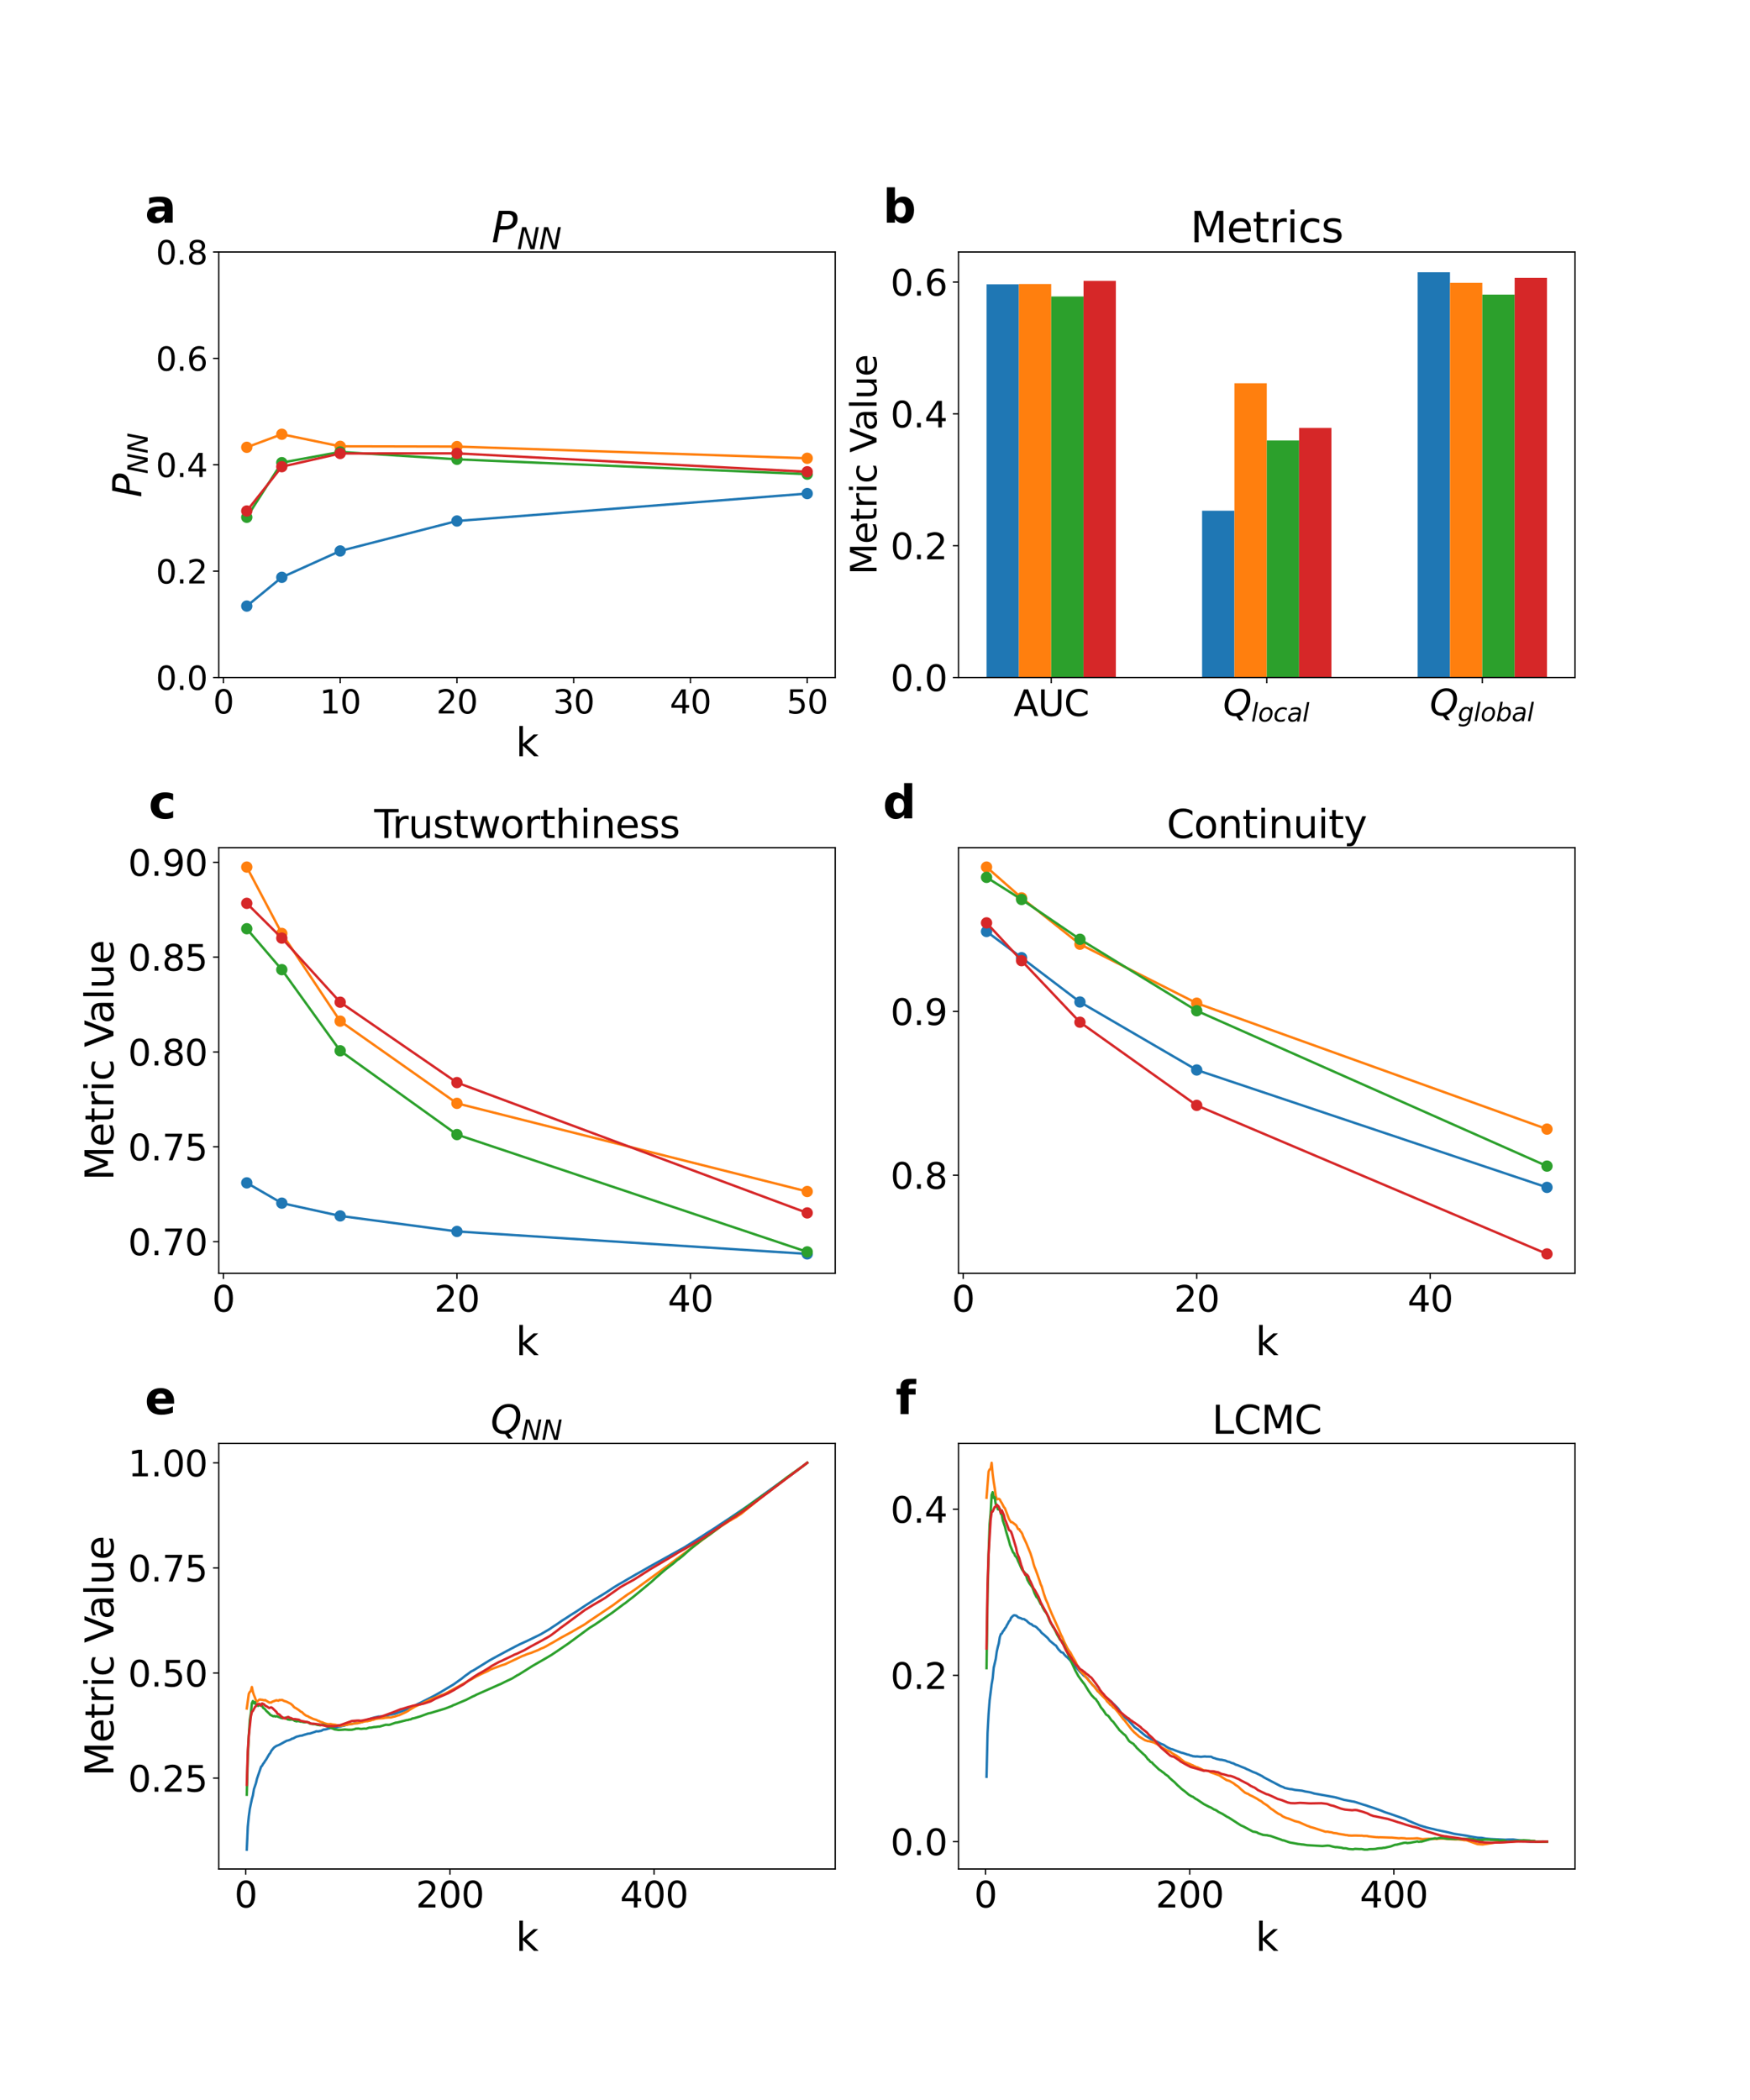 <?xml version="1.0" encoding="utf-8" standalone="no"?>
<!DOCTYPE svg PUBLIC "-//W3C//DTD SVG 1.1//EN"
  "http://www.w3.org/Graphics/SVG/1.1/DTD/svg11.dtd">
<svg xmlns:xlink="http://www.w3.org/1999/xlink" width="1080pt" height="1296pt" viewBox="0 0 1080 1296" xmlns="http://www.w3.org/2000/svg" version="1.1">
 <defs>
  <style type="text/css">*{stroke-linejoin: round; stroke-linecap: butt}</style>
 </defs>
 <g id="figure_1">
  <g id="patch_1">
   <path d="M 0 1296 
L 1080 1296 
L 1080 0 
L 0 0 
z
" style="fill: #ffffff"/>
  </g>
  <g id="axes_1">
   <g id="patch_2">
    <path d="M 135 418.131 
L 515.455 418.131 
L 515.455 155.52 
L 135 155.52 
z
" style="fill: #ffffff"/>
   </g>
   <g id="matplotlib.axis_1">
    <g id="xtick_1">
     <g id="line2d_1">
      <defs>
       <path id="m00d985c44d" d="M 0 0 
L 0 3.5 
" style="stroke: #000000; stroke-width: 0.8"/>
      </defs>
      <g>
       <use xlink:href="#m00d985c44d" x="137.882" y="418.131" style="stroke: #000000; stroke-width: 0.8"/>
      </g>
     </g>
     <g id="text_1">
      <!-- 0 -->
      <g transform="translate(131.52 440.327) scale(0.2 -0.2)">
       <defs>
        <path id="DejaVuSans-30" d="M 2034 4250 
Q 1547 4250 1301 3770 
Q 1056 3291 1056 2328 
Q 1056 1369 1301 889 
Q 1547 409 2034 409 
Q 2525 409 2770 889 
Q 3016 1369 3016 2328 
Q 3016 3291 2770 3770 
Q 2525 4250 2034 4250 
z
M 2034 4750 
Q 2819 4750 3233 4129 
Q 3647 3509 3647 2328 
Q 3647 1150 3233 529 
Q 2819 -91 2034 -91 
Q 1250 -91 836 529 
Q 422 1150 422 2328 
Q 422 3509 836 4129 
Q 1250 4750 2034 4750 
z
" transform="scale(0.016)"/>
       </defs>
       <use xlink:href="#DejaVuSans-30"/>
      </g>
     </g>
    </g>
    <g id="xtick_2">
     <g id="line2d_2">
      <g>
       <use xlink:href="#m00d985c44d" x="209.938" y="418.131" style="stroke: #000000; stroke-width: 0.8"/>
      </g>
     </g>
     <g id="text_2">
      <!-- 10 -->
      <g transform="translate(197.213 440.327) scale(0.2 -0.2)">
       <defs>
        <path id="DejaVuSans-31" d="M 794 531 
L 1825 531 
L 1825 4091 
L 703 3866 
L 703 4441 
L 1819 4666 
L 2450 4666 
L 2450 531 
L 3481 531 
L 3481 0 
L 794 0 
L 794 531 
z
" transform="scale(0.016)"/>
       </defs>
       <use xlink:href="#DejaVuSans-31"/>
       <use xlink:href="#DejaVuSans-30" x="63.623"/>
      </g>
     </g>
    </g>
    <g id="xtick_3">
     <g id="line2d_3">
      <g>
       <use xlink:href="#m00d985c44d" x="281.994" y="418.131" style="stroke: #000000; stroke-width: 0.8"/>
      </g>
     </g>
     <g id="text_3">
      <!-- 20 -->
      <g transform="translate(269.269 440.327) scale(0.2 -0.2)">
       <defs>
        <path id="DejaVuSans-32" d="M 1228 531 
L 3431 531 
L 3431 0 
L 469 0 
L 469 531 
Q 828 903 1448 1529 
Q 2069 2156 2228 2338 
Q 2531 2678 2651 2914 
Q 2772 3150 2772 3378 
Q 2772 3750 2511 3984 
Q 2250 4219 1831 4219 
Q 1534 4219 1204 4116 
Q 875 4013 500 3803 
L 500 4441 
Q 881 4594 1212 4672 
Q 1544 4750 1819 4750 
Q 2544 4750 2975 4387 
Q 3406 4025 3406 3419 
Q 3406 3131 3298 2873 
Q 3191 2616 2906 2266 
Q 2828 2175 2409 1742 
Q 1991 1309 1228 531 
z
" transform="scale(0.016)"/>
       </defs>
       <use xlink:href="#DejaVuSans-32"/>
       <use xlink:href="#DejaVuSans-30" x="63.623"/>
      </g>
     </g>
    </g>
    <g id="xtick_4">
     <g id="line2d_4">
      <g>
       <use xlink:href="#m00d985c44d" x="354.05" y="418.131" style="stroke: #000000; stroke-width: 0.8"/>
      </g>
     </g>
     <g id="text_4">
      <!-- 30 -->
      <g transform="translate(341.325 440.327) scale(0.2 -0.2)">
       <defs>
        <path id="DejaVuSans-33" d="M 2597 2516 
Q 3050 2419 3304 2112 
Q 3559 1806 3559 1356 
Q 3559 666 3084 287 
Q 2609 -91 1734 -91 
Q 1441 -91 1130 -33 
Q 819 25 488 141 
L 488 750 
Q 750 597 1062 519 
Q 1375 441 1716 441 
Q 2309 441 2620 675 
Q 2931 909 2931 1356 
Q 2931 1769 2642 2001 
Q 2353 2234 1838 2234 
L 1294 2234 
L 1294 2753 
L 1863 2753 
Q 2328 2753 2575 2939 
Q 2822 3125 2822 3475 
Q 2822 3834 2567 4026 
Q 2313 4219 1838 4219 
Q 1578 4219 1281 4162 
Q 984 4106 628 3988 
L 628 4550 
Q 988 4650 1302 4700 
Q 1616 4750 1894 4750 
Q 2613 4750 3031 4423 
Q 3450 4097 3450 3541 
Q 3450 3153 3228 2886 
Q 3006 2619 2597 2516 
z
" transform="scale(0.016)"/>
       </defs>
       <use xlink:href="#DejaVuSans-33"/>
       <use xlink:href="#DejaVuSans-30" x="63.623"/>
      </g>
     </g>
    </g>
    <g id="xtick_5">
     <g id="line2d_5">
      <g>
       <use xlink:href="#m00d985c44d" x="426.105" y="418.131" style="stroke: #000000; stroke-width: 0.8"/>
      </g>
     </g>
     <g id="text_5">
      <!-- 40 -->
      <g transform="translate(413.38 440.327) scale(0.2 -0.2)">
       <defs>
        <path id="DejaVuSans-34" d="M 2419 4116 
L 825 1625 
L 2419 1625 
L 2419 4116 
z
M 2253 4666 
L 3047 4666 
L 3047 1625 
L 3713 1625 
L 3713 1100 
L 3047 1100 
L 3047 0 
L 2419 0 
L 2419 1100 
L 313 1100 
L 313 1709 
L 2253 4666 
z
" transform="scale(0.016)"/>
       </defs>
       <use xlink:href="#DejaVuSans-34"/>
       <use xlink:href="#DejaVuSans-30" x="63.623"/>
      </g>
     </g>
    </g>
    <g id="xtick_6">
     <g id="line2d_6">
      <g>
       <use xlink:href="#m00d985c44d" x="498.161" y="418.131" style="stroke: #000000; stroke-width: 0.8"/>
      </g>
     </g>
     <g id="text_6">
      <!-- 50 -->
      <g transform="translate(485.436 440.327) scale(0.2 -0.2)">
       <defs>
        <path id="DejaVuSans-35" d="M 691 4666 
L 3169 4666 
L 3169 4134 
L 1269 4134 
L 1269 2991 
Q 1406 3038 1543 3061 
Q 1681 3084 1819 3084 
Q 2600 3084 3056 2656 
Q 3513 2228 3513 1497 
Q 3513 744 3044 326 
Q 2575 -91 1722 -91 
Q 1428 -91 1123 -41 
Q 819 9 494 109 
L 494 744 
Q 775 591 1075 516 
Q 1375 441 1709 441 
Q 2250 441 2565 725 
Q 2881 1009 2881 1497 
Q 2881 1984 2565 2268 
Q 2250 2553 1709 2553 
Q 1456 2553 1204 2497 
Q 953 2441 691 2322 
L 691 4666 
z
" transform="scale(0.016)"/>
       </defs>
       <use xlink:href="#DejaVuSans-35"/>
       <use xlink:href="#DejaVuSans-30" x="63.623"/>
      </g>
     </g>
    </g>
    <g id="text_7">
     <!-- k -->
     <g transform="translate(318.279 466.723) scale(0.24 -0.24)">
      <defs>
       <path id="DejaVuSans-6b" d="M 581 4863 
L 1159 4863 
L 1159 1991 
L 2875 3500 
L 3609 3500 
L 1753 1863 
L 3688 0 
L 2938 0 
L 1159 1709 
L 1159 0 
L 581 0 
L 581 4863 
z
" transform="scale(0.016)"/>
      </defs>
      <use xlink:href="#DejaVuSans-6b"/>
     </g>
    </g>
   </g>
   <g id="matplotlib.axis_2">
    <g id="ytick_1">
     <g id="line2d_7">
      <defs>
       <path id="mdde88ebaab" d="M 0 0 
L -3.5 0 
" style="stroke: #000000; stroke-width: 0.8"/>
      </defs>
      <g>
       <use xlink:href="#mdde88ebaab" x="135" y="418.131" style="stroke: #000000; stroke-width: 0.8"/>
      </g>
     </g>
     <g id="text_8">
      <!-- 0.0 -->
      <g transform="translate(96.194 425.729) scale(0.2 -0.2)">
       <defs>
        <path id="DejaVuSans-2e" d="M 684 794 
L 1344 794 
L 1344 0 
L 684 0 
L 684 794 
z
" transform="scale(0.016)"/>
       </defs>
       <use xlink:href="#DejaVuSans-30"/>
       <use xlink:href="#DejaVuSans-2e" x="63.623"/>
       <use xlink:href="#DejaVuSans-30" x="95.41"/>
      </g>
     </g>
    </g>
    <g id="ytick_2">
     <g id="line2d_8">
      <g>
       <use xlink:href="#mdde88ebaab" x="135" y="352.478" style="stroke: #000000; stroke-width: 0.8"/>
      </g>
     </g>
     <g id="text_9">
      <!-- 0.2 -->
      <g transform="translate(96.194 360.076) scale(0.2 -0.2)">
       <use xlink:href="#DejaVuSans-30"/>
       <use xlink:href="#DejaVuSans-2e" x="63.623"/>
       <use xlink:href="#DejaVuSans-32" x="95.41"/>
      </g>
     </g>
    </g>
    <g id="ytick_3">
     <g id="line2d_9">
      <g>
       <use xlink:href="#mdde88ebaab" x="135" y="286.825" style="stroke: #000000; stroke-width: 0.8"/>
      </g>
     </g>
     <g id="text_10">
      <!-- 0.4 -->
      <g transform="translate(96.194 294.424) scale(0.2 -0.2)">
       <use xlink:href="#DejaVuSans-30"/>
       <use xlink:href="#DejaVuSans-2e" x="63.623"/>
       <use xlink:href="#DejaVuSans-34" x="95.41"/>
      </g>
     </g>
    </g>
    <g id="ytick_4">
     <g id="line2d_10">
      <g>
       <use xlink:href="#mdde88ebaab" x="135" y="221.173" style="stroke: #000000; stroke-width: 0.8"/>
      </g>
     </g>
     <g id="text_11">
      <!-- 0.6 -->
      <g transform="translate(96.194 228.771) scale(0.2 -0.2)">
       <defs>
        <path id="DejaVuSans-36" d="M 2113 2584 
Q 1688 2584 1439 2293 
Q 1191 2003 1191 1497 
Q 1191 994 1439 701 
Q 1688 409 2113 409 
Q 2538 409 2786 701 
Q 3034 994 3034 1497 
Q 3034 2003 2786 2293 
Q 2538 2584 2113 2584 
z
M 3366 4563 
L 3366 3988 
Q 3128 4100 2886 4159 
Q 2644 4219 2406 4219 
Q 1781 4219 1451 3797 
Q 1122 3375 1075 2522 
Q 1259 2794 1537 2939 
Q 1816 3084 2150 3084 
Q 2853 3084 3261 2657 
Q 3669 2231 3669 1497 
Q 3669 778 3244 343 
Q 2819 -91 2113 -91 
Q 1303 -91 875 529 
Q 447 1150 447 2328 
Q 447 3434 972 4092 
Q 1497 4750 2381 4750 
Q 2619 4750 2861 4703 
Q 3103 4656 3366 4563 
z
" transform="scale(0.016)"/>
       </defs>
       <use xlink:href="#DejaVuSans-30"/>
       <use xlink:href="#DejaVuSans-2e" x="63.623"/>
       <use xlink:href="#DejaVuSans-36" x="95.41"/>
      </g>
     </g>
    </g>
    <g id="ytick_5">
     <g id="line2d_11">
      <g>
       <use xlink:href="#mdde88ebaab" x="135" y="155.52" style="stroke: #000000; stroke-width: 0.8"/>
      </g>
     </g>
     <g id="text_12">
      <!-- 0.8 -->
      <g transform="translate(96.194 163.118) scale(0.2 -0.2)">
       <defs>
        <path id="DejaVuSans-38" d="M 2034 2216 
Q 1584 2216 1326 1975 
Q 1069 1734 1069 1313 
Q 1069 891 1326 650 
Q 1584 409 2034 409 
Q 2484 409 2743 651 
Q 3003 894 3003 1313 
Q 3003 1734 2745 1975 
Q 2488 2216 2034 2216 
z
M 1403 2484 
Q 997 2584 770 2862 
Q 544 3141 544 3541 
Q 544 4100 942 4425 
Q 1341 4750 2034 4750 
Q 2731 4750 3128 4425 
Q 3525 4100 3525 3541 
Q 3525 3141 3298 2862 
Q 3072 2584 2669 2484 
Q 3125 2378 3379 2068 
Q 3634 1759 3634 1313 
Q 3634 634 3220 271 
Q 2806 -91 2034 -91 
Q 1263 -91 848 271 
Q 434 634 434 1313 
Q 434 1759 690 2068 
Q 947 2378 1403 2484 
z
M 1172 3481 
Q 1172 3119 1398 2916 
Q 1625 2713 2034 2713 
Q 2441 2713 2670 2916 
Q 2900 3119 2900 3481 
Q 2900 3844 2670 4047 
Q 2441 4250 2034 4250 
Q 1625 4250 1398 4047 
Q 1172 3844 1172 3481 
z
" transform="scale(0.016)"/>
       </defs>
       <use xlink:href="#DejaVuSans-30"/>
       <use xlink:href="#DejaVuSans-2e" x="63.623"/>
       <use xlink:href="#DejaVuSans-38" x="95.41"/>
      </g>
     </g>
    </g>
    <g id="text_13">
     <!-- $P_{NN}$ -->
     <g transform="translate(87.203 306.985) rotate(-90) scale(0.24 -0.24)">
      <defs>
       <path id="DejaVuSans-Oblique-50" d="M 1081 4666 
L 2541 4666 
Q 3178 4666 3512 4369 
Q 3847 4072 3847 3500 
Q 3847 2731 3353 2303 
Q 2859 1875 1966 1875 
L 1172 1875 
L 806 0 
L 172 0 
L 1081 4666 
z
M 1613 4147 
L 1275 2394 
L 2069 2394 
Q 2606 2394 2893 2669 
Q 3181 2944 3181 3456 
Q 3181 3784 2986 3965 
Q 2791 4147 2438 4147 
L 1613 4147 
z
" transform="scale(0.016)"/>
       <path id="DejaVuSans-Oblique-4e" d="M 1081 4666 
L 1931 4666 
L 3219 666 
L 4000 4666 
L 4616 4666 
L 3706 0 
L 2853 0 
L 1569 4025 
L 788 0 
L 172 0 
L 1081 4666 
z
" transform="scale(0.016)"/>
      </defs>
      <use xlink:href="#DejaVuSans-Oblique-50" transform="translate(0 0.094)"/>
      <use xlink:href="#DejaVuSans-Oblique-4e" transform="translate(60.303 -16.312) scale(0.7)"/>
      <use xlink:href="#DejaVuSans-Oblique-4e" transform="translate(112.666 -16.312) scale(0.7)"/>
     </g>
    </g>
   </g>
   <g id="line2d_12">
    <path d="M 152.293 374.044 
L 173.91 356.291 
L 209.938 340.027 
L 281.994 321.528 
L 498.161 304.603 
" clip-path="url(#p9eebf578ee)" style="fill: none; stroke: #1f77b4; stroke-width: 1.5; stroke-linecap: square"/>
    <defs>
     <path id="mce8c11a43d" d="M 0 3 
C 0.796 3 1.559 2.684 2.121 2.121 
C 2.684 1.559 3 0.796 3 0 
C 3 -0.796 2.684 -1.559 2.121 -2.121 
C 1.559 -2.684 0.796 -3 0 -3 
C -0.796 -3 -1.559 -2.684 -2.121 -2.121 
C -2.684 -1.559 -3 -0.796 -3 0 
C -3 0.796 -2.684 1.559 -2.121 2.121 
C -1.559 2.684 -0.796 3 0 3 
z
" style="stroke: #1f77b4"/>
    </defs>
    <g clip-path="url(#p9eebf578ee)">
     <use xlink:href="#mce8c11a43d" x="152.293" y="374.044" style="fill: #1f77b4; stroke: #1f77b4"/>
     <use xlink:href="#mce8c11a43d" x="173.91" y="356.291" style="fill: #1f77b4; stroke: #1f77b4"/>
     <use xlink:href="#mce8c11a43d" x="209.938" y="340.027" style="fill: #1f77b4; stroke: #1f77b4"/>
     <use xlink:href="#mce8c11a43d" x="281.994" y="321.528" style="fill: #1f77b4; stroke: #1f77b4"/>
     <use xlink:href="#mce8c11a43d" x="498.161" y="304.603" style="fill: #1f77b4; stroke: #1f77b4"/>
    </g>
   </g>
   <g id="line2d_13">
    <path d="M 152.293 276.042 
L 173.91 267.999 
L 209.938 275.446 
L 281.994 275.595 
L 498.161 282.822 
" clip-path="url(#p9eebf578ee)" style="fill: none; stroke: #ff7f0e; stroke-width: 1.5; stroke-linecap: square"/>
    <defs>
     <path id="mfee5f4c082" d="M 0 3 
C 0.796 3 1.559 2.684 2.121 2.121 
C 2.684 1.559 3 0.796 3 0 
C 3 -0.796 2.684 -1.559 2.121 -2.121 
C 1.559 -2.684 0.796 -3 0 -3 
C -0.796 -3 -1.559 -2.684 -2.121 -2.121 
C -2.684 -1.559 -3 -0.796 -3 0 
C -3 0.796 -2.684 1.559 -2.121 2.121 
C -1.559 2.684 -0.796 3 0 3 
z
" style="stroke: #ff7f0e"/>
    </defs>
    <g clip-path="url(#p9eebf578ee)">
     <use xlink:href="#mfee5f4c082" x="152.293" y="276.042" style="fill: #ff7f0e; stroke: #ff7f0e"/>
     <use xlink:href="#mfee5f4c082" x="173.91" y="267.999" style="fill: #ff7f0e; stroke: #ff7f0e"/>
     <use xlink:href="#mfee5f4c082" x="209.938" y="275.446" style="fill: #ff7f0e; stroke: #ff7f0e"/>
     <use xlink:href="#mfee5f4c082" x="281.994" y="275.595" style="fill: #ff7f0e; stroke: #ff7f0e"/>
     <use xlink:href="#mfee5f4c082" x="498.161" y="282.822" style="fill: #ff7f0e; stroke: #ff7f0e"/>
    </g>
   </g>
   <g id="line2d_14">
    <path d="M 152.293 319.235 
L 173.91 285.515 
L 209.938 278.902 
L 281.994 283.459 
L 498.161 292.628 
" clip-path="url(#p9eebf578ee)" style="fill: none; stroke: #2ca02c; stroke-width: 1.5; stroke-linecap: square"/>
    <defs>
     <path id="m51c104f62f" d="M 0 3 
C 0.796 3 1.559 2.684 2.121 2.121 
C 2.684 1.559 3 0.796 3 0 
C 3 -0.796 2.684 -1.559 2.121 -2.121 
C 1.559 -2.684 0.796 -3 0 -3 
C -0.796 -3 -1.559 -2.684 -2.121 -2.121 
C -2.684 -1.559 -3 -0.796 -3 0 
C -3 0.796 -2.684 1.559 -2.121 2.121 
C -1.559 2.684 -0.796 3 0 3 
z
" style="stroke: #2ca02c"/>
    </defs>
    <g clip-path="url(#p9eebf578ee)">
     <use xlink:href="#m51c104f62f" x="152.293" y="319.235" style="fill: #2ca02c; stroke: #2ca02c"/>
     <use xlink:href="#m51c104f62f" x="173.91" y="285.515" style="fill: #2ca02c; stroke: #2ca02c"/>
     <use xlink:href="#m51c104f62f" x="209.938" y="278.902" style="fill: #2ca02c; stroke: #2ca02c"/>
     <use xlink:href="#m51c104f62f" x="281.994" y="283.459" style="fill: #2ca02c; stroke: #2ca02c"/>
     <use xlink:href="#m51c104f62f" x="498.161" y="292.628" style="fill: #2ca02c; stroke: #2ca02c"/>
    </g>
   </g>
   <g id="line2d_15">
    <path d="M 152.293 315.362 
L 173.91 288.017 
L 209.938 279.855 
L 281.994 279.795 
L 498.161 291.15 
" clip-path="url(#p9eebf578ee)" style="fill: none; stroke: #d62728; stroke-width: 1.5; stroke-linecap: square"/>
    <defs>
     <path id="m553200d233" d="M 0 3 
C 0.796 3 1.559 2.684 2.121 2.121 
C 2.684 1.559 3 0.796 3 0 
C 3 -0.796 2.684 -1.559 2.121 -2.121 
C 1.559 -2.684 0.796 -3 0 -3 
C -0.796 -3 -1.559 -2.684 -2.121 -2.121 
C -2.684 -1.559 -3 -0.796 -3 0 
C -3 0.796 -2.684 1.559 -2.121 2.121 
C -1.559 2.684 -0.796 3 0 3 
z
" style="stroke: #d62728"/>
    </defs>
    <g clip-path="url(#p9eebf578ee)">
     <use xlink:href="#m553200d233" x="152.293" y="315.362" style="fill: #d62728; stroke: #d62728"/>
     <use xlink:href="#m553200d233" x="173.91" y="288.017" style="fill: #d62728; stroke: #d62728"/>
     <use xlink:href="#m553200d233" x="209.938" y="279.855" style="fill: #d62728; stroke: #d62728"/>
     <use xlink:href="#m553200d233" x="281.994" y="279.795" style="fill: #d62728; stroke: #d62728"/>
     <use xlink:href="#m553200d233" x="498.161" y="291.15" style="fill: #d62728; stroke: #d62728"/>
    </g>
   </g>
   <g id="patch_3">
    <path d="M 135 418.131 
L 135 155.52 
" style="fill: none; stroke: #000000; stroke-width: 0.8; stroke-linejoin: miter; stroke-linecap: square"/>
   </g>
   <g id="patch_4">
    <path d="M 515.455 418.131 
L 515.455 155.52 
" style="fill: none; stroke: #000000; stroke-width: 0.8; stroke-linejoin: miter; stroke-linecap: square"/>
   </g>
   <g id="patch_5">
    <path d="M 135 418.131 
L 515.455 418.131 
" style="fill: none; stroke: #000000; stroke-width: 0.8; stroke-linejoin: miter; stroke-linecap: square"/>
   </g>
   <g id="patch_6">
    <path d="M 135 155.52 
L 515.455 155.52 
" style="fill: none; stroke: #000000; stroke-width: 0.8; stroke-linejoin: miter; stroke-linecap: square"/>
   </g>
   <g id="text_14">
    <!-- a -->
    <g transform="translate(89.473 137.404) scale(0.28 -0.28)">
     <defs>
      <path id="DejaVuSans-Bold-61" d="M 2106 1575 
Q 1756 1575 1579 1456 
Q 1403 1338 1403 1106 
Q 1403 894 1545 773 
Q 1688 653 1941 653 
Q 2256 653 2472 879 
Q 2688 1106 2688 1447 
L 2688 1575 
L 2106 1575 
z
M 3816 1997 
L 3816 0 
L 2688 0 
L 2688 519 
Q 2463 200 2181 54 
Q 1900 -91 1497 -91 
Q 953 -91 614 226 
Q 275 544 275 1050 
Q 275 1666 698 1953 
Q 1122 2241 2028 2241 
L 2688 2241 
L 2688 2328 
Q 2688 2594 2478 2717 
Q 2269 2841 1825 2841 
Q 1466 2841 1156 2769 
Q 847 2697 581 2553 
L 581 3406 
Q 941 3494 1303 3539 
Q 1666 3584 2028 3584 
Q 2975 3584 3395 3211 
Q 3816 2838 3816 1997 
z
" transform="scale(0.016)"/>
     </defs>
     <use xlink:href="#DejaVuSans-Bold-61"/>
    </g>
   </g>
   <g id="text_15">
    <!-- $P_{NN}$ -->
    <g transform="translate(303.387 149.52) scale(0.26 -0.26)">
     <use xlink:href="#DejaVuSans-Oblique-50" transform="translate(0 0.094)"/>
     <use xlink:href="#DejaVuSans-Oblique-4e" transform="translate(60.303 -16.312) scale(0.7)"/>
     <use xlink:href="#DejaVuSans-Oblique-4e" transform="translate(112.666 -16.312) scale(0.7)"/>
    </g>
   </g>
  </g>
  <g id="axes_2">
   <g id="patch_7">
    <path d="M 591.545 418.131 
L 972 418.131 
L 972 155.52 
L 591.545 155.52 
z
" style="fill: #ffffff"/>
   </g>
   <g id="patch_8">
    <path d="M 608.839 418.131 
L 628.793 418.131 
L 628.793 175.471 
L 608.839 175.471 
z
" clip-path="url(#pb59258c30c)" style="fill: #1f77b4"/>
   </g>
   <g id="patch_9">
    <path d="M 741.865 418.131 
L 761.819 418.131 
L 761.819 315.187 
L 741.865 315.187 
z
" clip-path="url(#pb59258c30c)" style="fill: #1f77b4"/>
   </g>
   <g id="patch_10">
    <path d="M 874.891 418.131 
L 894.845 418.131 
L 894.845 168.025 
L 874.891 168.025 
z
" clip-path="url(#pb59258c30c)" style="fill: #1f77b4"/>
   </g>
   <g id="patch_11">
    <path d="M 628.793 418.131 
L 648.747 418.131 
L 648.747 175.289 
L 628.793 175.289 
z
" clip-path="url(#pb59258c30c)" style="fill: #ff7f0e"/>
   </g>
   <g id="patch_12">
    <path d="M 761.819 418.131 
L 781.773 418.131 
L 781.773 236.548 
L 761.819 236.548 
z
" clip-path="url(#pb59258c30c)" style="fill: #ff7f0e"/>
   </g>
   <g id="patch_13">
    <path d="M 894.845 418.131 
L 914.799 418.131 
L 914.799 174.565 
L 894.845 174.565 
z
" clip-path="url(#pb59258c30c)" style="fill: #ff7f0e"/>
   </g>
   <g id="patch_14">
    <path d="M 648.747 418.131 
L 668.701 418.131 
L 668.701 182.97 
L 648.747 182.97 
z
" clip-path="url(#pb59258c30c)" style="fill: #2ca02c"/>
   </g>
   <g id="patch_15">
    <path d="M 781.773 418.131 
L 801.727 418.131 
L 801.727 271.842 
L 781.773 271.842 
z
" clip-path="url(#pb59258c30c)" style="fill: #2ca02c"/>
   </g>
   <g id="patch_16">
    <path d="M 914.799 418.131 
L 934.753 418.131 
L 934.753 181.813 
L 914.799 181.813 
z
" clip-path="url(#pb59258c30c)" style="fill: #2ca02c"/>
   </g>
   <g id="patch_17">
    <path d="M 668.701 418.131 
L 688.654 418.131 
L 688.654 173.35 
L 668.701 173.35 
z
" clip-path="url(#pb59258c30c)" style="fill: #d62728"/>
   </g>
   <g id="patch_18">
    <path d="M 801.727 418.131 
L 821.681 418.131 
L 821.681 264.1 
L 801.727 264.1 
z
" clip-path="url(#pb59258c30c)" style="fill: #d62728"/>
   </g>
   <g id="patch_19">
    <path d="M 934.753 418.131 
L 954.707 418.131 
L 954.707 171.474 
L 934.753 171.474 
z
" clip-path="url(#pb59258c30c)" style="fill: #d62728"/>
   </g>
   <g id="matplotlib.axis_3">
    <g id="xtick_7">
     <g id="line2d_16">
      <g>
       <use xlink:href="#m00d985c44d" x="648.747" y="418.131" style="stroke: #000000; stroke-width: 0.8"/>
      </g>
     </g>
     <g id="text_16">
      <!-- AUC -->
      <g transform="translate(625.49 441.847) scale(0.22 -0.22)">
       <defs>
        <path id="DejaVuSans-41" d="M 2188 4044 
L 1331 1722 
L 3047 1722 
L 2188 4044 
z
M 1831 4666 
L 2547 4666 
L 4325 0 
L 3669 0 
L 3244 1197 
L 1141 1197 
L 716 0 
L 50 0 
L 1831 4666 
z
" transform="scale(0.016)"/>
        <path id="DejaVuSans-55" d="M 556 4666 
L 1191 4666 
L 1191 1831 
Q 1191 1081 1462 751 
Q 1734 422 2344 422 
Q 2950 422 3222 751 
Q 3494 1081 3494 1831 
L 3494 4666 
L 4128 4666 
L 4128 1753 
Q 4128 841 3676 375 
Q 3225 -91 2344 -91 
Q 1459 -91 1007 375 
Q 556 841 556 1753 
L 556 4666 
z
" transform="scale(0.016)"/>
        <path id="DejaVuSans-43" d="M 4122 4306 
L 4122 3641 
Q 3803 3938 3442 4084 
Q 3081 4231 2675 4231 
Q 1875 4231 1450 3742 
Q 1025 3253 1025 2328 
Q 1025 1406 1450 917 
Q 1875 428 2675 428 
Q 3081 428 3442 575 
Q 3803 722 4122 1019 
L 4122 359 
Q 3791 134 3420 21 
Q 3050 -91 2638 -91 
Q 1578 -91 968 557 
Q 359 1206 359 2328 
Q 359 3453 968 4101 
Q 1578 4750 2638 4750 
Q 3056 4750 3426 4639 
Q 3797 4528 4122 4306 
z
" transform="scale(0.016)"/>
       </defs>
       <use xlink:href="#DejaVuSans-41"/>
       <use xlink:href="#DejaVuSans-55" x="68.408"/>
       <use xlink:href="#DejaVuSans-43" x="141.602"/>
      </g>
     </g>
    </g>
    <g id="xtick_8">
     <g id="line2d_17">
      <g>
       <use xlink:href="#m00d985c44d" x="781.773" y="418.131" style="stroke: #000000; stroke-width: 0.8"/>
      </g>
     </g>
     <g id="text_17">
      <!-- $Q_{local}$ -->
      <g transform="translate(754.823 441.847) scale(0.22 -0.22)">
       <defs>
        <path id="DejaVuSans-Oblique-51" d="M 2309 -84 
Q 2275 -88 2237 -89 
Q 2200 -91 2125 -91 
Q 1250 -91 756 411 
Q 263 913 263 1797 
Q 263 2319 452 2844 
Q 641 3369 978 3788 
Q 1369 4269 1858 4509 
Q 2347 4750 2938 4750 
Q 3794 4750 4287 4245 
Q 4781 3741 4781 2869 
Q 4781 1928 4265 1147 
Q 3750 366 2919 44 
L 3553 -825 
L 2847 -825 
L 2309 -84 
z
M 2919 4238 
Q 2400 4238 2003 3986 
Q 1606 3734 1313 3219 
Q 1125 2891 1026 2522 
Q 928 2153 928 1778 
Q 928 1128 1239 775 
Q 1550 422 2119 422 
Q 2631 422 3032 676 
Q 3434 931 3719 1434 
Q 3909 1772 4009 2142 
Q 4109 2513 4109 2881 
Q 4109 3528 3796 3883 
Q 3484 4238 2919 4238 
z
" transform="scale(0.016)"/>
        <path id="DejaVuSans-Oblique-6c" d="M 1172 4863 
L 1747 4863 
L 800 0 
L 225 0 
L 1172 4863 
z
" transform="scale(0.016)"/>
        <path id="DejaVuSans-Oblique-6f" d="M 1625 -91 
Q 1009 -91 651 289 
Q 294 669 294 1325 
Q 294 1706 417 2101 
Q 541 2497 738 2766 
Q 1047 3184 1428 3384 
Q 1809 3584 2291 3584 
Q 2888 3584 3255 3212 
Q 3622 2841 3622 2241 
Q 3622 1825 3500 1412 
Q 3378 1000 3181 728 
Q 2875 309 2494 109 
Q 2113 -91 1625 -91 
z
M 891 1344 
Q 891 869 1089 633 
Q 1288 397 1691 397 
Q 2269 397 2648 901 
Q 3028 1406 3028 2181 
Q 3028 2634 2825 2865 
Q 2622 3097 2228 3097 
Q 1903 3097 1650 2945 
Q 1397 2794 1197 2484 
Q 1050 2253 970 1956 
Q 891 1659 891 1344 
z
" transform="scale(0.016)"/>
        <path id="DejaVuSans-Oblique-63" d="M 3431 3366 
L 3316 2797 
Q 3109 2947 2876 3022 
Q 2644 3097 2394 3097 
Q 2119 3097 1870 3000 
Q 1622 2903 1453 2725 
Q 1184 2453 1037 2087 
Q 891 1722 891 1331 
Q 891 859 1127 628 
Q 1363 397 1844 397 
Q 2081 397 2348 469 
Q 2616 541 2906 684 
L 2797 116 
Q 2547 13 2283 -39 
Q 2019 -91 1741 -91 
Q 1044 -91 669 257 
Q 294 606 294 1253 
Q 294 1797 489 2255 
Q 684 2713 1069 3078 
Q 1331 3328 1684 3456 
Q 2038 3584 2456 3584 
Q 2700 3584 2940 3529 
Q 3181 3475 3431 3366 
z
" transform="scale(0.016)"/>
        <path id="DejaVuSans-Oblique-61" d="M 3438 1997 
L 3047 0 
L 2472 0 
L 2578 531 
Q 2325 219 2001 64 
Q 1678 -91 1281 -91 
Q 834 -91 548 182 
Q 263 456 263 884 
Q 263 1497 752 1853 
Q 1241 2209 2100 2209 
L 2900 2209 
L 2931 2363 
Q 2938 2388 2941 2417 
Q 2944 2447 2944 2509 
Q 2944 2788 2717 2942 
Q 2491 3097 2081 3097 
Q 1800 3097 1504 3025 
Q 1209 2953 897 2809 
L 997 3341 
Q 1322 3463 1633 3523 
Q 1944 3584 2234 3584 
Q 2853 3584 3176 3315 
Q 3500 3047 3500 2534 
Q 3500 2431 3484 2292 
Q 3469 2153 3438 1997 
z
M 2816 1759 
L 2241 1759 
Q 1534 1759 1195 1570 
Q 856 1381 856 984 
Q 856 709 1029 553 
Q 1203 397 1509 397 
Q 1978 397 2328 733 
Q 2678 1069 2791 1631 
L 2816 1759 
z
" transform="scale(0.016)"/>
       </defs>
       <use xlink:href="#DejaVuSans-Oblique-51" transform="translate(0 0.781)"/>
       <use xlink:href="#DejaVuSans-Oblique-6c" transform="translate(78.711 -15.625) scale(0.7)"/>
       <use xlink:href="#DejaVuSans-Oblique-6f" transform="translate(98.159 -15.625) scale(0.7)"/>
       <use xlink:href="#DejaVuSans-Oblique-63" transform="translate(140.986 -15.625) scale(0.7)"/>
       <use xlink:href="#DejaVuSans-Oblique-61" transform="translate(179.473 -15.625) scale(0.7)"/>
       <use xlink:href="#DejaVuSans-Oblique-6c" transform="translate(222.368 -15.625) scale(0.7)"/>
      </g>
     </g>
    </g>
    <g id="xtick_9">
     <g id="line2d_18">
      <g>
       <use xlink:href="#m00d985c44d" x="914.799" y="418.131" style="stroke: #000000; stroke-width: 0.8"/>
      </g>
     </g>
     <g id="text_18">
      <!-- $Q_{global}$ -->
      <g transform="translate(882.349 441.631) scale(0.22 -0.22)">
       <defs>
        <path id="DejaVuSans-Oblique-67" d="M 3816 3500 
L 3219 434 
Q 3047 -456 2561 -893 
Q 2075 -1331 1253 -1331 
Q 950 -1331 690 -1286 
Q 431 -1241 206 -1147 
L 313 -588 
Q 525 -725 762 -790 
Q 1000 -856 1269 -856 
Q 1816 -856 2167 -557 
Q 2519 -259 2631 300 
L 2681 563 
Q 2441 288 2122 144 
Q 1803 0 1434 0 
Q 903 0 598 351 
Q 294 703 294 1319 
Q 294 1803 478 2267 
Q 663 2731 997 3091 
Q 1219 3328 1514 3456 
Q 1809 3584 2131 3584 
Q 2484 3584 2746 3420 
Q 3009 3256 3138 2956 
L 3238 3500 
L 3816 3500 
z
M 2950 2216 
Q 2950 2641 2750 2872 
Q 2550 3103 2181 3103 
Q 1953 3103 1747 3012 
Q 1541 2922 1394 2759 
Q 1156 2491 1023 2127 
Q 891 1763 891 1375 
Q 891 944 1092 712 
Q 1294 481 1672 481 
Q 2219 481 2584 976 
Q 2950 1472 2950 2216 
z
" transform="scale(0.016)"/>
        <path id="DejaVuSans-Oblique-62" d="M 3169 2138 
Q 3169 2591 2961 2847 
Q 2753 3103 2388 3103 
Q 2122 3103 1889 2973 
Q 1656 2844 1484 2597 
Q 1303 2338 1198 1995 
Q 1094 1653 1094 1313 
Q 1094 881 1298 636 
Q 1503 391 1863 391 
Q 2134 391 2365 517 
Q 2597 644 2772 891 
Q 2950 1147 3059 1487 
Q 3169 1828 3169 2138 
z
M 1381 2969 
Q 1594 3256 1914 3420 
Q 2234 3584 2584 3584 
Q 3122 3584 3439 3221 
Q 3756 2859 3756 2241 
Q 3756 1734 3570 1259 
Q 3384 784 3041 416 
Q 2816 172 2522 40 
Q 2228 -91 1906 -91 
Q 1566 -91 1316 65 
Q 1066 222 909 531 
L 806 0 
L 231 0 
L 1178 4863 
L 1753 4863 
L 1381 2969 
z
" transform="scale(0.016)"/>
       </defs>
       <use xlink:href="#DejaVuSans-Oblique-51" transform="translate(0 0.781)"/>
       <use xlink:href="#DejaVuSans-Oblique-67" transform="translate(78.711 -15.625) scale(0.7)"/>
       <use xlink:href="#DejaVuSans-Oblique-6c" transform="translate(123.145 -15.625) scale(0.7)"/>
       <use xlink:href="#DejaVuSans-Oblique-6f" transform="translate(142.593 -15.625) scale(0.7)"/>
       <use xlink:href="#DejaVuSans-Oblique-62" transform="translate(185.42 -15.625) scale(0.7)"/>
       <use xlink:href="#DejaVuSans-Oblique-61" transform="translate(229.854 -15.625) scale(0.7)"/>
       <use xlink:href="#DejaVuSans-Oblique-6c" transform="translate(272.749 -15.625) scale(0.7)"/>
      </g>
     </g>
    </g>
   </g>
   <g id="matplotlib.axis_4">
    <g id="ytick_6">
     <g id="line2d_19">
      <g>
       <use xlink:href="#mdde88ebaab" x="591.545" y="418.131" style="stroke: #000000; stroke-width: 0.8"/>
      </g>
     </g>
     <g id="text_19">
      <!-- 0.0 -->
      <g transform="translate(549.559 426.489) scale(0.22 -0.22)">
       <use xlink:href="#DejaVuSans-30"/>
       <use xlink:href="#DejaVuSans-2e" x="63.623"/>
       <use xlink:href="#DejaVuSans-30" x="95.41"/>
      </g>
     </g>
    </g>
    <g id="ytick_7">
     <g id="line2d_20">
      <g>
       <use xlink:href="#mdde88ebaab" x="591.545" y="336.774" style="stroke: #000000; stroke-width: 0.8"/>
      </g>
     </g>
     <g id="text_20">
      <!-- 0.2 -->
      <g transform="translate(549.559 345.132) scale(0.22 -0.22)">
       <use xlink:href="#DejaVuSans-30"/>
       <use xlink:href="#DejaVuSans-2e" x="63.623"/>
       <use xlink:href="#DejaVuSans-32" x="95.41"/>
      </g>
     </g>
    </g>
    <g id="ytick_8">
     <g id="line2d_21">
      <g>
       <use xlink:href="#mdde88ebaab" x="591.545" y="255.417" style="stroke: #000000; stroke-width: 0.8"/>
      </g>
     </g>
     <g id="text_21">
      <!-- 0.4 -->
      <g transform="translate(549.559 263.775) scale(0.22 -0.22)">
       <use xlink:href="#DejaVuSans-30"/>
       <use xlink:href="#DejaVuSans-2e" x="63.623"/>
       <use xlink:href="#DejaVuSans-34" x="95.41"/>
      </g>
     </g>
    </g>
    <g id="ytick_9">
     <g id="line2d_22">
      <g>
       <use xlink:href="#mdde88ebaab" x="591.545" y="174.06" style="stroke: #000000; stroke-width: 0.8"/>
      </g>
     </g>
     <g id="text_22">
      <!-- 0.6 -->
      <g transform="translate(549.559 182.419) scale(0.22 -0.22)">
       <use xlink:href="#DejaVuSans-30"/>
       <use xlink:href="#DejaVuSans-2e" x="63.623"/>
       <use xlink:href="#DejaVuSans-36" x="95.41"/>
      </g>
     </g>
    </g>
    <g id="text_23">
     <!-- Metric Value -->
     <g transform="translate(540.983 354.728) rotate(-90) scale(0.22 -0.22)">
      <defs>
       <path id="DejaVuSans-4d" d="M 628 4666 
L 1569 4666 
L 2759 1491 
L 3956 4666 
L 4897 4666 
L 4897 0 
L 4281 0 
L 4281 4097 
L 3078 897 
L 2444 897 
L 1241 4097 
L 1241 0 
L 628 0 
L 628 4666 
z
" transform="scale(0.016)"/>
       <path id="DejaVuSans-65" d="M 3597 1894 
L 3597 1613 
L 953 1613 
Q 991 1019 1311 708 
Q 1631 397 2203 397 
Q 2534 397 2845 478 
Q 3156 559 3463 722 
L 3463 178 
Q 3153 47 2828 -22 
Q 2503 -91 2169 -91 
Q 1331 -91 842 396 
Q 353 884 353 1716 
Q 353 2575 817 3079 
Q 1281 3584 2069 3584 
Q 2775 3584 3186 3129 
Q 3597 2675 3597 1894 
z
M 3022 2063 
Q 3016 2534 2758 2815 
Q 2500 3097 2075 3097 
Q 1594 3097 1305 2825 
Q 1016 2553 972 2059 
L 3022 2063 
z
" transform="scale(0.016)"/>
       <path id="DejaVuSans-74" d="M 1172 4494 
L 1172 3500 
L 2356 3500 
L 2356 3053 
L 1172 3053 
L 1172 1153 
Q 1172 725 1289 603 
Q 1406 481 1766 481 
L 2356 481 
L 2356 0 
L 1766 0 
Q 1100 0 847 248 
Q 594 497 594 1153 
L 594 3053 
L 172 3053 
L 172 3500 
L 594 3500 
L 594 4494 
L 1172 4494 
z
" transform="scale(0.016)"/>
       <path id="DejaVuSans-72" d="M 2631 2963 
Q 2534 3019 2420 3045 
Q 2306 3072 2169 3072 
Q 1681 3072 1420 2755 
Q 1159 2438 1159 1844 
L 1159 0 
L 581 0 
L 581 3500 
L 1159 3500 
L 1159 2956 
Q 1341 3275 1631 3429 
Q 1922 3584 2338 3584 
Q 2397 3584 2469 3576 
Q 2541 3569 2628 3553 
L 2631 2963 
z
" transform="scale(0.016)"/>
       <path id="DejaVuSans-69" d="M 603 3500 
L 1178 3500 
L 1178 0 
L 603 0 
L 603 3500 
z
M 603 4863 
L 1178 4863 
L 1178 4134 
L 603 4134 
L 603 4863 
z
" transform="scale(0.016)"/>
       <path id="DejaVuSans-63" d="M 3122 3366 
L 3122 2828 
Q 2878 2963 2633 3030 
Q 2388 3097 2138 3097 
Q 1578 3097 1268 2742 
Q 959 2388 959 1747 
Q 959 1106 1268 751 
Q 1578 397 2138 397 
Q 2388 397 2633 464 
Q 2878 531 3122 666 
L 3122 134 
Q 2881 22 2623 -34 
Q 2366 -91 2075 -91 
Q 1284 -91 818 406 
Q 353 903 353 1747 
Q 353 2603 823 3093 
Q 1294 3584 2113 3584 
Q 2378 3584 2631 3529 
Q 2884 3475 3122 3366 
z
" transform="scale(0.016)"/>
       <path id="DejaVuSans-20" transform="scale(0.016)"/>
       <path id="DejaVuSans-56" d="M 1831 0 
L 50 4666 
L 709 4666 
L 2188 738 
L 3669 4666 
L 4325 4666 
L 2547 0 
L 1831 0 
z
" transform="scale(0.016)"/>
       <path id="DejaVuSans-61" d="M 2194 1759 
Q 1497 1759 1228 1600 
Q 959 1441 959 1056 
Q 959 750 1161 570 
Q 1363 391 1709 391 
Q 2188 391 2477 730 
Q 2766 1069 2766 1631 
L 2766 1759 
L 2194 1759 
z
M 3341 1997 
L 3341 0 
L 2766 0 
L 2766 531 
Q 2569 213 2275 61 
Q 1981 -91 1556 -91 
Q 1019 -91 701 211 
Q 384 513 384 1019 
Q 384 1609 779 1909 
Q 1175 2209 1959 2209 
L 2766 2209 
L 2766 2266 
Q 2766 2663 2505 2880 
Q 2244 3097 1772 3097 
Q 1472 3097 1187 3025 
Q 903 2953 641 2809 
L 641 3341 
Q 956 3463 1253 3523 
Q 1550 3584 1831 3584 
Q 2591 3584 2966 3190 
Q 3341 2797 3341 1997 
z
" transform="scale(0.016)"/>
       <path id="DejaVuSans-6c" d="M 603 4863 
L 1178 4863 
L 1178 0 
L 603 0 
L 603 4863 
z
" transform="scale(0.016)"/>
       <path id="DejaVuSans-75" d="M 544 1381 
L 544 3500 
L 1119 3500 
L 1119 1403 
Q 1119 906 1312 657 
Q 1506 409 1894 409 
Q 2359 409 2629 706 
Q 2900 1003 2900 1516 
L 2900 3500 
L 3475 3500 
L 3475 0 
L 2900 0 
L 2900 538 
Q 2691 219 2414 64 
Q 2138 -91 1772 -91 
Q 1169 -91 856 284 
Q 544 659 544 1381 
z
M 1991 3584 
L 1991 3584 
z
" transform="scale(0.016)"/>
      </defs>
      <use xlink:href="#DejaVuSans-4d"/>
      <use xlink:href="#DejaVuSans-65" x="86.279"/>
      <use xlink:href="#DejaVuSans-74" x="147.803"/>
      <use xlink:href="#DejaVuSans-72" x="187.012"/>
      <use xlink:href="#DejaVuSans-69" x="228.125"/>
      <use xlink:href="#DejaVuSans-63" x="255.908"/>
      <use xlink:href="#DejaVuSans-20" x="310.889"/>
      <use xlink:href="#DejaVuSans-56" x="342.676"/>
      <use xlink:href="#DejaVuSans-61" x="403.334"/>
      <use xlink:href="#DejaVuSans-6c" x="464.613"/>
      <use xlink:href="#DejaVuSans-75" x="492.396"/>
      <use xlink:href="#DejaVuSans-65" x="555.775"/>
     </g>
    </g>
   </g>
   <g id="patch_20">
    <path d="M 591.545 418.131 
L 591.545 155.52 
" style="fill: none; stroke: #000000; stroke-width: 0.8; stroke-linejoin: miter; stroke-linecap: square"/>
   </g>
   <g id="patch_21">
    <path d="M 972 418.131 
L 972 155.52 
" style="fill: none; stroke: #000000; stroke-width: 0.8; stroke-linejoin: miter; stroke-linecap: square"/>
   </g>
   <g id="patch_22">
    <path d="M 591.545 418.131 
L 972 418.131 
" style="fill: none; stroke: #000000; stroke-width: 0.8; stroke-linejoin: miter; stroke-linecap: square"/>
   </g>
   <g id="patch_23">
    <path d="M 591.545 155.52 
L 972 155.52 
" style="fill: none; stroke: #000000; stroke-width: 0.8; stroke-linejoin: miter; stroke-linecap: square"/>
   </g>
   <g id="text_24">
    <!-- b -->
    <g transform="translate(544.872 137.404) scale(0.28 -0.28)">
     <defs>
      <path id="DejaVuSans-Bold-62" d="M 2400 722 
Q 2759 722 2948 984 
Q 3138 1247 3138 1747 
Q 3138 2247 2948 2509 
Q 2759 2772 2400 2772 
Q 2041 2772 1848 2508 
Q 1656 2244 1656 1747 
Q 1656 1250 1848 986 
Q 2041 722 2400 722 
z
M 1656 2988 
Q 1888 3294 2169 3439 
Q 2450 3584 2816 3584 
Q 3463 3584 3878 3070 
Q 4294 2556 4294 1747 
Q 4294 938 3878 423 
Q 3463 -91 2816 -91 
Q 2450 -91 2169 54 
Q 1888 200 1656 506 
L 1656 0 
L 538 0 
L 538 4863 
L 1656 4863 
L 1656 2988 
z
" transform="scale(0.016)"/>
     </defs>
     <use xlink:href="#DejaVuSans-Bold-62"/>
    </g>
   </g>
   <g id="text_25">
    <!-- Metrics -->
    <g transform="translate(734.585 149.52) scale(0.26 -0.26)">
     <defs>
      <path id="DejaVuSans-73" d="M 2834 3397 
L 2834 2853 
Q 2591 2978 2328 3040 
Q 2066 3103 1784 3103 
Q 1356 3103 1142 2972 
Q 928 2841 928 2578 
Q 928 2378 1081 2264 
Q 1234 2150 1697 2047 
L 1894 2003 
Q 2506 1872 2764 1633 
Q 3022 1394 3022 966 
Q 3022 478 2636 193 
Q 2250 -91 1575 -91 
Q 1294 -91 989 -36 
Q 684 19 347 128 
L 347 722 
Q 666 556 975 473 
Q 1284 391 1588 391 
Q 1994 391 2212 530 
Q 2431 669 2431 922 
Q 2431 1156 2273 1281 
Q 2116 1406 1581 1522 
L 1381 1569 
Q 847 1681 609 1914 
Q 372 2147 372 2553 
Q 372 3047 722 3315 
Q 1072 3584 1716 3584 
Q 2034 3584 2315 3537 
Q 2597 3491 2834 3397 
z
" transform="scale(0.016)"/>
     </defs>
     <use xlink:href="#DejaVuSans-4d"/>
     <use xlink:href="#DejaVuSans-65" x="86.279"/>
     <use xlink:href="#DejaVuSans-74" x="147.803"/>
     <use xlink:href="#DejaVuSans-72" x="187.012"/>
     <use xlink:href="#DejaVuSans-69" x="228.125"/>
     <use xlink:href="#DejaVuSans-63" x="255.908"/>
     <use xlink:href="#DejaVuSans-73" x="310.889"/>
    </g>
   </g>
  </g>
  <g id="axes_3">
   <g id="patch_24">
    <path d="M 135 785.785 
L 515.455 785.785 
L 515.455 523.175 
L 135 523.175 
z
" style="fill: #ffffff"/>
   </g>
   <g id="matplotlib.axis_5">
    <g id="xtick_10">
     <g id="line2d_23">
      <g>
       <use xlink:href="#m00d985c44d" x="137.882" y="785.785" style="stroke: #000000; stroke-width: 0.8"/>
      </g>
     </g>
     <g id="text_26">
      <!-- 0 -->
      <g transform="translate(130.883 809.502) scale(0.22 -0.22)">
       <use xlink:href="#DejaVuSans-30"/>
      </g>
     </g>
    </g>
    <g id="xtick_11">
     <g id="line2d_24">
      <g>
       <use xlink:href="#m00d985c44d" x="281.994" y="785.785" style="stroke: #000000; stroke-width: 0.8"/>
      </g>
     </g>
     <g id="text_27">
      <!-- 20 -->
      <g transform="translate(267.996 809.502) scale(0.22 -0.22)">
       <use xlink:href="#DejaVuSans-32"/>
       <use xlink:href="#DejaVuSans-30" x="63.623"/>
      </g>
     </g>
    </g>
    <g id="xtick_12">
     <g id="line2d_25">
      <g>
       <use xlink:href="#m00d985c44d" x="426.105" y="785.785" style="stroke: #000000; stroke-width: 0.8"/>
      </g>
     </g>
     <g id="text_28">
      <!-- 40 -->
      <g transform="translate(412.108 809.502) scale(0.22 -0.22)">
       <use xlink:href="#DejaVuSans-34"/>
       <use xlink:href="#DejaVuSans-30" x="63.623"/>
      </g>
     </g>
    </g>
    <g id="text_29">
     <!-- k -->
     <g transform="translate(318.279 836.313) scale(0.24 -0.24)">
      <use xlink:href="#DejaVuSans-6b"/>
     </g>
    </g>
   </g>
   <g id="matplotlib.axis_6">
    <g id="ytick_10">
     <g id="line2d_26">
      <g>
       <use xlink:href="#mdde88ebaab" x="135" y="766.266" style="stroke: #000000; stroke-width: 0.8"/>
      </g>
     </g>
     <g id="text_30">
      <!-- 0.70 -->
      <g transform="translate(79.016 774.625) scale(0.22 -0.22)">
       <defs>
        <path id="DejaVuSans-37" d="M 525 4666 
L 3525 4666 
L 3525 4397 
L 1831 0 
L 1172 0 
L 2766 4134 
L 525 4134 
L 525 4666 
z
" transform="scale(0.016)"/>
       </defs>
       <use xlink:href="#DejaVuSans-30"/>
       <use xlink:href="#DejaVuSans-2e" x="63.623"/>
       <use xlink:href="#DejaVuSans-37" x="95.41"/>
       <use xlink:href="#DejaVuSans-30" x="159.033"/>
      </g>
     </g>
    </g>
    <g id="ytick_11">
     <g id="line2d_27">
      <g>
       <use xlink:href="#mdde88ebaab" x="135" y="707.739" style="stroke: #000000; stroke-width: 0.8"/>
      </g>
     </g>
     <g id="text_31">
      <!-- 0.75 -->
      <g transform="translate(79.016 716.097) scale(0.22 -0.22)">
       <use xlink:href="#DejaVuSans-30"/>
       <use xlink:href="#DejaVuSans-2e" x="63.623"/>
       <use xlink:href="#DejaVuSans-37" x="95.41"/>
       <use xlink:href="#DejaVuSans-35" x="159.033"/>
      </g>
     </g>
    </g>
    <g id="ytick_12">
     <g id="line2d_28">
      <g>
       <use xlink:href="#mdde88ebaab" x="135" y="649.211" style="stroke: #000000; stroke-width: 0.8"/>
      </g>
     </g>
     <g id="text_32">
      <!-- 0.80 -->
      <g transform="translate(79.016 657.569) scale(0.22 -0.22)">
       <use xlink:href="#DejaVuSans-30"/>
       <use xlink:href="#DejaVuSans-2e" x="63.623"/>
       <use xlink:href="#DejaVuSans-38" x="95.41"/>
       <use xlink:href="#DejaVuSans-30" x="159.033"/>
      </g>
     </g>
    </g>
    <g id="ytick_13">
     <g id="line2d_29">
      <g>
       <use xlink:href="#mdde88ebaab" x="135" y="590.683" style="stroke: #000000; stroke-width: 0.8"/>
      </g>
     </g>
     <g id="text_33">
      <!-- 0.85 -->
      <g transform="translate(79.016 599.042) scale(0.22 -0.22)">
       <use xlink:href="#DejaVuSans-30"/>
       <use xlink:href="#DejaVuSans-2e" x="63.623"/>
       <use xlink:href="#DejaVuSans-38" x="95.41"/>
       <use xlink:href="#DejaVuSans-35" x="159.033"/>
      </g>
     </g>
    </g>
    <g id="ytick_14">
     <g id="line2d_30">
      <g>
       <use xlink:href="#mdde88ebaab" x="135" y="532.156" style="stroke: #000000; stroke-width: 0.8"/>
      </g>
     </g>
     <g id="text_34">
      <!-- 0.90 -->
      <g transform="translate(79.016 540.514) scale(0.22 -0.22)">
       <defs>
        <path id="DejaVuSans-39" d="M 703 97 
L 703 672 
Q 941 559 1184 500 
Q 1428 441 1663 441 
Q 2288 441 2617 861 
Q 2947 1281 2994 2138 
Q 2813 1869 2534 1725 
Q 2256 1581 1919 1581 
Q 1219 1581 811 2004 
Q 403 2428 403 3163 
Q 403 3881 828 4315 
Q 1253 4750 1959 4750 
Q 2769 4750 3195 4129 
Q 3622 3509 3622 2328 
Q 3622 1225 3098 567 
Q 2575 -91 1691 -91 
Q 1453 -91 1209 -44 
Q 966 3 703 97 
z
M 1959 2075 
Q 2384 2075 2632 2365 
Q 2881 2656 2881 3163 
Q 2881 3666 2632 3958 
Q 2384 4250 1959 4250 
Q 1534 4250 1286 3958 
Q 1038 3666 1038 3163 
Q 1038 2656 1286 2365 
Q 1534 2075 1959 2075 
z
" transform="scale(0.016)"/>
       </defs>
       <use xlink:href="#DejaVuSans-30"/>
       <use xlink:href="#DejaVuSans-2e" x="63.623"/>
       <use xlink:href="#DejaVuSans-39" x="95.41"/>
       <use xlink:href="#DejaVuSans-30" x="159.033"/>
      </g>
     </g>
    </g>
    <g id="text_35">
     <!-- Metric Value -->
     <g transform="translate(70.024 728.556) rotate(-90) scale(0.24 -0.24)">
      <use xlink:href="#DejaVuSans-4d"/>
      <use xlink:href="#DejaVuSans-65" x="86.279"/>
      <use xlink:href="#DejaVuSans-74" x="147.803"/>
      <use xlink:href="#DejaVuSans-72" x="187.012"/>
      <use xlink:href="#DejaVuSans-69" x="228.125"/>
      <use xlink:href="#DejaVuSans-63" x="255.908"/>
      <use xlink:href="#DejaVuSans-20" x="310.889"/>
      <use xlink:href="#DejaVuSans-56" x="342.676"/>
      <use xlink:href="#DejaVuSans-61" x="403.334"/>
      <use xlink:href="#DejaVuSans-6c" x="464.613"/>
      <use xlink:href="#DejaVuSans-75" x="492.396"/>
      <use xlink:href="#DejaVuSans-65" x="555.775"/>
     </g>
    </g>
   </g>
   <g id="line2d_31">
    <path d="M 152.293 729.997 
L 173.91 742.51 
L 209.938 750.401 
L 281.994 759.977 
L 498.161 773.848 
" clip-path="url(#p6cc4d2db37)" style="fill: none; stroke: #1f77b4; stroke-width: 1.5; stroke-linecap: square"/>
    <g clip-path="url(#p6cc4d2db37)">
     <use xlink:href="#mce8c11a43d" x="152.293" y="729.997" style="fill: #1f77b4; stroke: #1f77b4"/>
     <use xlink:href="#mce8c11a43d" x="173.91" y="742.51" style="fill: #1f77b4; stroke: #1f77b4"/>
     <use xlink:href="#mce8c11a43d" x="209.938" y="750.401" style="fill: #1f77b4; stroke: #1f77b4"/>
     <use xlink:href="#mce8c11a43d" x="281.994" y="759.977" style="fill: #1f77b4; stroke: #1f77b4"/>
     <use xlink:href="#mce8c11a43d" x="498.161" y="773.848" style="fill: #1f77b4; stroke: #1f77b4"/>
    </g>
   </g>
   <g id="line2d_32">
    <path d="M 152.293 535.112 
L 173.91 576.064 
L 209.938 630.194 
L 281.994 680.92 
L 498.161 735.333 
" clip-path="url(#p6cc4d2db37)" style="fill: none; stroke: #ff7f0e; stroke-width: 1.5; stroke-linecap: square"/>
    <g clip-path="url(#p6cc4d2db37)">
     <use xlink:href="#mfee5f4c082" x="152.293" y="535.112" style="fill: #ff7f0e; stroke: #ff7f0e"/>
     <use xlink:href="#mfee5f4c082" x="173.91" y="576.064" style="fill: #ff7f0e; stroke: #ff7f0e"/>
     <use xlink:href="#mfee5f4c082" x="209.938" y="630.194" style="fill: #ff7f0e; stroke: #ff7f0e"/>
     <use xlink:href="#mfee5f4c082" x="281.994" y="680.92" style="fill: #ff7f0e; stroke: #ff7f0e"/>
     <use xlink:href="#mfee5f4c082" x="498.161" y="735.333" style="fill: #ff7f0e; stroke: #ff7f0e"/>
    </g>
   </g>
   <g id="line2d_33">
    <path d="M 152.293 573.167 
L 173.91 598.425 
L 209.938 648.487 
L 281.994 700.194 
L 498.161 772.595 
" clip-path="url(#p6cc4d2db37)" style="fill: none; stroke: #2ca02c; stroke-width: 1.5; stroke-linecap: square"/>
    <g clip-path="url(#p6cc4d2db37)">
     <use xlink:href="#m51c104f62f" x="152.293" y="573.167" style="fill: #2ca02c; stroke: #2ca02c"/>
     <use xlink:href="#m51c104f62f" x="173.91" y="598.425" style="fill: #2ca02c; stroke: #2ca02c"/>
     <use xlink:href="#m51c104f62f" x="209.938" y="648.487" style="fill: #2ca02c; stroke: #2ca02c"/>
     <use xlink:href="#m51c104f62f" x="281.994" y="700.194" style="fill: #2ca02c; stroke: #2ca02c"/>
     <use xlink:href="#m51c104f62f" x="498.161" y="772.595" style="fill: #2ca02c; stroke: #2ca02c"/>
    </g>
   </g>
   <g id="line2d_34">
    <path d="M 152.293 557.485 
L 173.91 578.954 
L 209.938 618.506 
L 281.994 668.106 
L 498.161 748.541 
" clip-path="url(#p6cc4d2db37)" style="fill: none; stroke: #d62728; stroke-width: 1.5; stroke-linecap: square"/>
    <g clip-path="url(#p6cc4d2db37)">
     <use xlink:href="#m553200d233" x="152.293" y="557.485" style="fill: #d62728; stroke: #d62728"/>
     <use xlink:href="#m553200d233" x="173.91" y="578.954" style="fill: #d62728; stroke: #d62728"/>
     <use xlink:href="#m553200d233" x="209.938" y="618.506" style="fill: #d62728; stroke: #d62728"/>
     <use xlink:href="#m553200d233" x="281.994" y="668.106" style="fill: #d62728; stroke: #d62728"/>
     <use xlink:href="#m553200d233" x="498.161" y="748.541" style="fill: #d62728; stroke: #d62728"/>
    </g>
   </g>
   <g id="patch_25">
    <path d="M 135 785.785 
L 135 523.175 
" style="fill: none; stroke: #000000; stroke-width: 0.8; stroke-linejoin: miter; stroke-linecap: square"/>
   </g>
   <g id="patch_26">
    <path d="M 515.455 785.785 
L 515.455 523.175 
" style="fill: none; stroke: #000000; stroke-width: 0.8; stroke-linejoin: miter; stroke-linecap: square"/>
   </g>
   <g id="patch_27">
    <path d="M 135 785.785 
L 515.455 785.785 
" style="fill: none; stroke: #000000; stroke-width: 0.8; stroke-linejoin: miter; stroke-linecap: square"/>
   </g>
   <g id="patch_28">
    <path d="M 135 523.175 
L 515.455 523.175 
" style="fill: none; stroke: #000000; stroke-width: 0.8; stroke-linejoin: miter; stroke-linecap: square"/>
   </g>
   <g id="text_36">
    <!-- c -->
    <g transform="translate(91.769 505.059) scale(0.28 -0.28)">
     <defs>
      <path id="DejaVuSans-Bold-63" d="M 3366 3391 
L 3366 2478 
Q 3138 2634 2908 2709 
Q 2678 2784 2431 2784 
Q 1963 2784 1702 2511 
Q 1441 2238 1441 1747 
Q 1441 1256 1702 982 
Q 1963 709 2431 709 
Q 2694 709 2930 787 
Q 3166 866 3366 1019 
L 3366 103 
Q 3103 6 2833 -42 
Q 2563 -91 2291 -91 
Q 1344 -91 809 395 
Q 275 881 275 1747 
Q 275 2613 809 3098 
Q 1344 3584 2291 3584 
Q 2566 3584 2833 3536 
Q 3100 3488 3366 3391 
z
" transform="scale(0.016)"/>
     </defs>
     <use xlink:href="#DejaVuSans-Bold-63"/>
    </g>
   </g>
   <g id="text_37">
    <!-- Trustworthiness -->
    <g transform="translate(230.95 517.175) scale(0.24 -0.24)">
     <defs>
      <path id="DejaVuSans-54" d="M -19 4666 
L 3928 4666 
L 3928 4134 
L 2272 4134 
L 2272 0 
L 1638 0 
L 1638 4134 
L -19 4134 
L -19 4666 
z
" transform="scale(0.016)"/>
      <path id="DejaVuSans-77" d="M 269 3500 
L 844 3500 
L 1563 769 
L 2278 3500 
L 2956 3500 
L 3675 769 
L 4391 3500 
L 4966 3500 
L 4050 0 
L 3372 0 
L 2619 2869 
L 1863 0 
L 1184 0 
L 269 3500 
z
" transform="scale(0.016)"/>
      <path id="DejaVuSans-6f" d="M 1959 3097 
Q 1497 3097 1228 2736 
Q 959 2375 959 1747 
Q 959 1119 1226 758 
Q 1494 397 1959 397 
Q 2419 397 2687 759 
Q 2956 1122 2956 1747 
Q 2956 2369 2687 2733 
Q 2419 3097 1959 3097 
z
M 1959 3584 
Q 2709 3584 3137 3096 
Q 3566 2609 3566 1747 
Q 3566 888 3137 398 
Q 2709 -91 1959 -91 
Q 1206 -91 779 398 
Q 353 888 353 1747 
Q 353 2609 779 3096 
Q 1206 3584 1959 3584 
z
" transform="scale(0.016)"/>
      <path id="DejaVuSans-68" d="M 3513 2113 
L 3513 0 
L 2938 0 
L 2938 2094 
Q 2938 2591 2744 2837 
Q 2550 3084 2163 3084 
Q 1697 3084 1428 2787 
Q 1159 2491 1159 1978 
L 1159 0 
L 581 0 
L 581 4863 
L 1159 4863 
L 1159 2956 
Q 1366 3272 1645 3428 
Q 1925 3584 2291 3584 
Q 2894 3584 3203 3211 
Q 3513 2838 3513 2113 
z
" transform="scale(0.016)"/>
      <path id="DejaVuSans-6e" d="M 3513 2113 
L 3513 0 
L 2938 0 
L 2938 2094 
Q 2938 2591 2744 2837 
Q 2550 3084 2163 3084 
Q 1697 3084 1428 2787 
Q 1159 2491 1159 1978 
L 1159 0 
L 581 0 
L 581 3500 
L 1159 3500 
L 1159 2956 
Q 1366 3272 1645 3428 
Q 1925 3584 2291 3584 
Q 2894 3584 3203 3211 
Q 3513 2838 3513 2113 
z
" transform="scale(0.016)"/>
     </defs>
     <use xlink:href="#DejaVuSans-54"/>
     <use xlink:href="#DejaVuSans-72" x="46.334"/>
     <use xlink:href="#DejaVuSans-75" x="87.447"/>
     <use xlink:href="#DejaVuSans-73" x="150.826"/>
     <use xlink:href="#DejaVuSans-74" x="202.926"/>
     <use xlink:href="#DejaVuSans-77" x="242.135"/>
     <use xlink:href="#DejaVuSans-6f" x="323.922"/>
     <use xlink:href="#DejaVuSans-72" x="385.104"/>
     <use xlink:href="#DejaVuSans-74" x="426.217"/>
     <use xlink:href="#DejaVuSans-68" x="465.426"/>
     <use xlink:href="#DejaVuSans-69" x="528.805"/>
     <use xlink:href="#DejaVuSans-6e" x="556.588"/>
     <use xlink:href="#DejaVuSans-65" x="619.967"/>
     <use xlink:href="#DejaVuSans-73" x="681.49"/>
     <use xlink:href="#DejaVuSans-73" x="733.59"/>
    </g>
   </g>
  </g>
  <g id="axes_4">
   <g id="patch_29">
    <path d="M 591.545 785.785 
L 972 785.785 
L 972 523.175 
L 591.545 523.175 
z
" style="fill: #ffffff"/>
   </g>
   <g id="matplotlib.axis_7">
    <g id="xtick_13">
     <g id="line2d_35">
      <g>
       <use xlink:href="#m00d985c44d" x="594.428" y="785.785" style="stroke: #000000; stroke-width: 0.8"/>
      </g>
     </g>
     <g id="text_38">
      <!-- 0 -->
      <g transform="translate(587.429 809.502) scale(0.22 -0.22)">
       <use xlink:href="#DejaVuSans-30"/>
      </g>
     </g>
    </g>
    <g id="xtick_14">
     <g id="line2d_36">
      <g>
       <use xlink:href="#m00d985c44d" x="738.539" y="785.785" style="stroke: #000000; stroke-width: 0.8"/>
      </g>
     </g>
     <g id="text_39">
      <!-- 20 -->
      <g transform="translate(724.542 809.502) scale(0.22 -0.22)">
       <use xlink:href="#DejaVuSans-32"/>
       <use xlink:href="#DejaVuSans-30" x="63.623"/>
      </g>
     </g>
    </g>
    <g id="xtick_15">
     <g id="line2d_37">
      <g>
       <use xlink:href="#m00d985c44d" x="882.651" y="785.785" style="stroke: #000000; stroke-width: 0.8"/>
      </g>
     </g>
     <g id="text_40">
      <!-- 40 -->
      <g transform="translate(868.653 809.502) scale(0.22 -0.22)">
       <use xlink:href="#DejaVuSans-34"/>
       <use xlink:href="#DejaVuSans-30" x="63.623"/>
      </g>
     </g>
    </g>
    <g id="text_41">
     <!-- k -->
     <g transform="translate(774.824 836.313) scale(0.24 -0.24)">
      <use xlink:href="#DejaVuSans-6b"/>
     </g>
    </g>
   </g>
   <g id="matplotlib.axis_8">
    <g id="ytick_15">
     <g id="line2d_38">
      <g>
       <use xlink:href="#mdde88ebaab" x="591.545" y="725.268" style="stroke: #000000; stroke-width: 0.8"/>
      </g>
     </g>
     <g id="text_42">
      <!-- 0.8 -->
      <g transform="translate(549.559 733.626) scale(0.22 -0.22)">
       <use xlink:href="#DejaVuSans-30"/>
       <use xlink:href="#DejaVuSans-2e" x="63.623"/>
       <use xlink:href="#DejaVuSans-38" x="95.41"/>
      </g>
     </g>
    </g>
    <g id="ytick_16">
     <g id="line2d_39">
      <g>
       <use xlink:href="#mdde88ebaab" x="591.545" y="624.182" style="stroke: #000000; stroke-width: 0.8"/>
      </g>
     </g>
     <g id="text_43">
      <!-- 0.9 -->
      <g transform="translate(549.559 632.541) scale(0.22 -0.22)">
       <use xlink:href="#DejaVuSans-30"/>
       <use xlink:href="#DejaVuSans-2e" x="63.623"/>
       <use xlink:href="#DejaVuSans-39" x="95.41"/>
      </g>
     </g>
    </g>
   </g>
   <g id="line2d_40">
    <path d="M 608.839 574.854 
L 630.456 591.044 
L 666.483 618.382 
L 738.539 660.338 
L 954.707 732.786 
" clip-path="url(#pdcb1efdd6b)" style="fill: none; stroke: #1f77b4; stroke-width: 1.5; stroke-linecap: square"/>
    <g clip-path="url(#pdcb1efdd6b)">
     <use xlink:href="#mce8c11a43d" x="608.839" y="574.854" style="fill: #1f77b4; stroke: #1f77b4"/>
     <use xlink:href="#mce8c11a43d" x="630.456" y="591.044" style="fill: #1f77b4; stroke: #1f77b4"/>
     <use xlink:href="#mce8c11a43d" x="666.483" y="618.382" style="fill: #1f77b4; stroke: #1f77b4"/>
     <use xlink:href="#mce8c11a43d" x="738.539" y="660.338" style="fill: #1f77b4; stroke: #1f77b4"/>
     <use xlink:href="#mce8c11a43d" x="954.707" y="732.786" style="fill: #1f77b4; stroke: #1f77b4"/>
    </g>
   </g>
   <g id="line2d_41">
    <path d="M 608.839 535.112 
L 630.456 554.111 
L 666.483 582.724 
L 738.539 619.111 
L 954.707 696.824 
" clip-path="url(#pdcb1efdd6b)" style="fill: none; stroke: #ff7f0e; stroke-width: 1.5; stroke-linecap: square"/>
    <g clip-path="url(#pdcb1efdd6b)">
     <use xlink:href="#mfee5f4c082" x="608.839" y="535.112" style="fill: #ff7f0e; stroke: #ff7f0e"/>
     <use xlink:href="#mfee5f4c082" x="630.456" y="554.111" style="fill: #ff7f0e; stroke: #ff7f0e"/>
     <use xlink:href="#mfee5f4c082" x="666.483" y="582.724" style="fill: #ff7f0e; stroke: #ff7f0e"/>
     <use xlink:href="#mfee5f4c082" x="738.539" y="619.111" style="fill: #ff7f0e; stroke: #ff7f0e"/>
     <use xlink:href="#mfee5f4c082" x="954.707" y="696.824" style="fill: #ff7f0e; stroke: #ff7f0e"/>
    </g>
   </g>
   <g id="line2d_42">
    <path d="M 608.839 541.451 
L 630.456 555.107 
L 666.483 579.672 
L 738.539 623.787 
L 954.707 719.653 
" clip-path="url(#pdcb1efdd6b)" style="fill: none; stroke: #2ca02c; stroke-width: 1.5; stroke-linecap: square"/>
    <g clip-path="url(#pdcb1efdd6b)">
     <use xlink:href="#m51c104f62f" x="608.839" y="541.451" style="fill: #2ca02c; stroke: #2ca02c"/>
     <use xlink:href="#m51c104f62f" x="630.456" y="555.107" style="fill: #2ca02c; stroke: #2ca02c"/>
     <use xlink:href="#m51c104f62f" x="666.483" y="579.672" style="fill: #2ca02c; stroke: #2ca02c"/>
     <use xlink:href="#m51c104f62f" x="738.539" y="623.787" style="fill: #2ca02c; stroke: #2ca02c"/>
     <use xlink:href="#m51c104f62f" x="954.707" y="719.653" style="fill: #2ca02c; stroke: #2ca02c"/>
    </g>
   </g>
   <g id="line2d_43">
    <path d="M 608.839 569.546 
L 630.456 592.863 
L 666.483 630.864 
L 738.539 682.175 
L 954.707 773.848 
" clip-path="url(#pdcb1efdd6b)" style="fill: none; stroke: #d62728; stroke-width: 1.5; stroke-linecap: square"/>
    <g clip-path="url(#pdcb1efdd6b)">
     <use xlink:href="#m553200d233" x="608.839" y="569.546" style="fill: #d62728; stroke: #d62728"/>
     <use xlink:href="#m553200d233" x="630.456" y="592.863" style="fill: #d62728; stroke: #d62728"/>
     <use xlink:href="#m553200d233" x="666.483" y="630.864" style="fill: #d62728; stroke: #d62728"/>
     <use xlink:href="#m553200d233" x="738.539" y="682.175" style="fill: #d62728; stroke: #d62728"/>
     <use xlink:href="#m553200d233" x="954.707" y="773.848" style="fill: #d62728; stroke: #d62728"/>
    </g>
   </g>
   <g id="patch_30">
    <path d="M 591.545 785.785 
L 591.545 523.175 
" style="fill: none; stroke: #000000; stroke-width: 0.8; stroke-linejoin: miter; stroke-linecap: square"/>
   </g>
   <g id="patch_31">
    <path d="M 972 785.785 
L 972 523.175 
" style="fill: none; stroke: #000000; stroke-width: 0.8; stroke-linejoin: miter; stroke-linecap: square"/>
   </g>
   <g id="patch_32">
    <path d="M 591.545 785.785 
L 972 785.785 
" style="fill: none; stroke: #000000; stroke-width: 0.8; stroke-linejoin: miter; stroke-linecap: square"/>
   </g>
   <g id="patch_33">
    <path d="M 591.545 523.175 
L 972 523.175 
" style="fill: none; stroke: #000000; stroke-width: 0.8; stroke-linejoin: miter; stroke-linecap: square"/>
   </g>
   <g id="text_44">
    <!-- d -->
    <g transform="translate(544.872 505.059) scale(0.28 -0.28)">
     <defs>
      <path id="DejaVuSans-Bold-64" d="M 2919 2988 
L 2919 4863 
L 4044 4863 
L 4044 0 
L 2919 0 
L 2919 506 
Q 2688 197 2409 53 
Q 2131 -91 1766 -91 
Q 1119 -91 703 423 
Q 288 938 288 1747 
Q 288 2556 703 3070 
Q 1119 3584 1766 3584 
Q 2128 3584 2408 3439 
Q 2688 3294 2919 2988 
z
M 2181 722 
Q 2541 722 2730 984 
Q 2919 1247 2919 1747 
Q 2919 2247 2730 2509 
Q 2541 2772 2181 2772 
Q 1825 2772 1636 2509 
Q 1447 2247 1447 1747 
Q 1447 1247 1636 984 
Q 1825 722 2181 722 
z
" transform="scale(0.016)"/>
     </defs>
     <use xlink:href="#DejaVuSans-Bold-64"/>
    </g>
   </g>
   <g id="text_45">
    <!-- Continuity -->
    <g transform="translate(720.057 517.175) scale(0.24 -0.24)">
     <defs>
      <path id="DejaVuSans-79" d="M 2059 -325 
Q 1816 -950 1584 -1140 
Q 1353 -1331 966 -1331 
L 506 -1331 
L 506 -850 
L 844 -850 
Q 1081 -850 1212 -737 
Q 1344 -625 1503 -206 
L 1606 56 
L 191 3500 
L 800 3500 
L 1894 763 
L 2988 3500 
L 3597 3500 
L 2059 -325 
z
" transform="scale(0.016)"/>
     </defs>
     <use xlink:href="#DejaVuSans-43"/>
     <use xlink:href="#DejaVuSans-6f" x="69.824"/>
     <use xlink:href="#DejaVuSans-6e" x="131.006"/>
     <use xlink:href="#DejaVuSans-74" x="194.385"/>
     <use xlink:href="#DejaVuSans-69" x="233.594"/>
     <use xlink:href="#DejaVuSans-6e" x="261.377"/>
     <use xlink:href="#DejaVuSans-75" x="324.756"/>
     <use xlink:href="#DejaVuSans-69" x="388.135"/>
     <use xlink:href="#DejaVuSans-74" x="415.918"/>
     <use xlink:href="#DejaVuSans-79" x="455.127"/>
    </g>
   </g>
  </g>
  <g id="axes_5">
   <g id="patch_34">
    <path d="M 135 1153.44 
L 515.455 1153.44 
L 515.455 890.829 
L 135 890.829 
z
" style="fill: #ffffff"/>
   </g>
   <g id="matplotlib.axis_9">
    <g id="xtick_16">
     <g id="line2d_44">
      <g>
       <use xlink:href="#m00d985c44d" x="151.663" y="1153.44" style="stroke: #000000; stroke-width: 0.8"/>
      </g>
     </g>
     <g id="text_46">
      <!-- 0 -->
      <g transform="translate(144.665 1177.157) scale(0.22 -0.22)">
       <use xlink:href="#DejaVuSans-30"/>
      </g>
     </g>
    </g>
    <g id="xtick_17">
     <g id="line2d_45">
      <g>
       <use xlink:href="#m00d985c44d" x="277.663" y="1153.44" style="stroke: #000000; stroke-width: 0.8"/>
      </g>
     </g>
     <g id="text_47">
      <!-- 200 -->
      <g transform="translate(256.666 1177.157) scale(0.22 -0.22)">
       <use xlink:href="#DejaVuSans-32"/>
       <use xlink:href="#DejaVuSans-30" x="63.623"/>
       <use xlink:href="#DejaVuSans-30" x="127.246"/>
      </g>
     </g>
    </g>
    <g id="xtick_18">
     <g id="line2d_46">
      <g>
       <use xlink:href="#m00d985c44d" x="403.662" y="1153.44" style="stroke: #000000; stroke-width: 0.8"/>
      </g>
     </g>
     <g id="text_48">
      <!-- 400 -->
      <g transform="translate(382.666 1177.157) scale(0.22 -0.22)">
       <use xlink:href="#DejaVuSans-34"/>
       <use xlink:href="#DejaVuSans-30" x="63.623"/>
       <use xlink:href="#DejaVuSans-30" x="127.246"/>
      </g>
     </g>
    </g>
    <g id="text_49">
     <!-- k -->
     <g transform="translate(318.279 1203.968) scale(0.24 -0.24)">
      <use xlink:href="#DejaVuSans-6b"/>
     </g>
    </g>
   </g>
   <g id="matplotlib.axis_10">
    <g id="ytick_17">
     <g id="line2d_47">
      <g>
       <use xlink:href="#mdde88ebaab" x="135" y="1097.358" style="stroke: #000000; stroke-width: 0.8"/>
      </g>
     </g>
     <g id="text_50">
      <!-- 0.25 -->
      <g transform="translate(79.016 1105.716) scale(0.22 -0.22)">
       <use xlink:href="#DejaVuSans-30"/>
       <use xlink:href="#DejaVuSans-2e" x="63.623"/>
       <use xlink:href="#DejaVuSans-32" x="95.41"/>
       <use xlink:href="#DejaVuSans-35" x="159.033"/>
      </g>
     </g>
    </g>
    <g id="ytick_18">
     <g id="line2d_48">
      <g>
       <use xlink:href="#mdde88ebaab" x="135" y="1032.494" style="stroke: #000000; stroke-width: 0.8"/>
      </g>
     </g>
     <g id="text_51">
      <!-- 0.50 -->
      <g transform="translate(79.016 1040.852) scale(0.22 -0.22)">
       <use xlink:href="#DejaVuSans-30"/>
       <use xlink:href="#DejaVuSans-2e" x="63.623"/>
       <use xlink:href="#DejaVuSans-35" x="95.41"/>
       <use xlink:href="#DejaVuSans-30" x="159.033"/>
      </g>
     </g>
    </g>
    <g id="ytick_19">
     <g id="line2d_49">
      <g>
       <use xlink:href="#mdde88ebaab" x="135" y="967.63" style="stroke: #000000; stroke-width: 0.8"/>
      </g>
     </g>
     <g id="text_52">
      <!-- 0.75 -->
      <g transform="translate(79.016 975.989) scale(0.22 -0.22)">
       <use xlink:href="#DejaVuSans-30"/>
       <use xlink:href="#DejaVuSans-2e" x="63.623"/>
       <use xlink:href="#DejaVuSans-37" x="95.41"/>
       <use xlink:href="#DejaVuSans-35" x="159.033"/>
      </g>
     </g>
    </g>
    <g id="ytick_20">
     <g id="line2d_50">
      <g>
       <use xlink:href="#mdde88ebaab" x="135" y="902.766" style="stroke: #000000; stroke-width: 0.8"/>
      </g>
     </g>
     <g id="text_53">
      <!-- 1.00 -->
      <g transform="translate(79.016 911.125) scale(0.22 -0.22)">
       <use xlink:href="#DejaVuSans-31"/>
       <use xlink:href="#DejaVuSans-2e" x="63.623"/>
       <use xlink:href="#DejaVuSans-30" x="95.41"/>
       <use xlink:href="#DejaVuSans-30" x="159.033"/>
      </g>
     </g>
    </g>
    <g id="text_54">
     <!-- Metric Value -->
     <g transform="translate(70.024 1096.21) rotate(-90) scale(0.24 -0.24)">
      <use xlink:href="#DejaVuSans-4d"/>
      <use xlink:href="#DejaVuSans-65" x="86.279"/>
      <use xlink:href="#DejaVuSans-74" x="147.803"/>
      <use xlink:href="#DejaVuSans-72" x="187.012"/>
      <use xlink:href="#DejaVuSans-69" x="228.125"/>
      <use xlink:href="#DejaVuSans-63" x="255.908"/>
      <use xlink:href="#DejaVuSans-20" x="310.889"/>
      <use xlink:href="#DejaVuSans-56" x="342.676"/>
      <use xlink:href="#DejaVuSans-61" x="403.334"/>
      <use xlink:href="#DejaVuSans-6c" x="464.613"/>
      <use xlink:href="#DejaVuSans-75" x="492.396"/>
      <use xlink:href="#DejaVuSans-65" x="555.775"/>
     </g>
    </g>
   </g>
   <g id="line2d_51">
    <path d="M 152.293 1141.503 
L 152.923 1127.377 
L 153.553 1120.941 
L 154.183 1116.311 
L 155.443 1110.268 
L 156.073 1108.003 
L 156.703 1104.186 
L 157.963 1100.489 
L 158.593 1097.754 
L 161.113 1090.365 
L 161.743 1089.706 
L 162.373 1088.571 
L 163.003 1087.77 
L 163.633 1086.707 
L 164.263 1085.869 
L 166.153 1082.602 
L 166.783 1081.839 
L 167.413 1080.571 
L 168.673 1078.981 
L 169.303 1078.338 
L 170.563 1077.51 
L 172.453 1076.736 
L 176.863 1074.332 
L 178.123 1074.01 
L 179.383 1073.536 
L 180.013 1073.089 
L 180.643 1072.959 
L 181.273 1072.714 
L 182.533 1071.986 
L 183.163 1071.747 
L 184.423 1071.451 
L 185.053 1071.226 
L 186.313 1071.111 
L 187.573 1070.664 
L 190.093 1069.929 
L 191.353 1069.802 
L 194.503 1068.766 
L 195.133 1068.469 
L 196.393 1068.517 
L 197.653 1068.252 
L 198.283 1068.16 
L 199.543 1067.432 
L 200.803 1067.309 
L 201.433 1067.175 
L 202.693 1066.778 
L 203.953 1066.491 
L 205.843 1066.376 
L 206.473 1066.292 
L 207.733 1065.887 
L 209.623 1065.604 
L 210.253 1065.494 
L 210.883 1065.255 
L 212.143 1065.034 
L 214.663 1064.194 
L 215.923 1064.062 
L 217.813 1063.812 
L 219.073 1063.451 
L 220.963 1063.324 
L 221.593 1063.104 
L 222.223 1063.038 
L 224.113 1062.403 
L 225.373 1061.924 
L 226.633 1061.41 
L 227.263 1061.084 
L 228.523 1060.735 
L 229.783 1060.299 
L 230.413 1060.203 
L 231.043 1059.94 
L 232.303 1059.691 
L 233.563 1059.381 
L 235.453 1059.357 
L 236.083 1059.454 
L 240.493 1058.227 
L 243.643 1057.625 
L 248.053 1056.089 
L 249.943 1055.441 
L 252.463 1054.355 
L 255.613 1052.872 
L 257.503 1051.786 
L 259.393 1050.887 
L 267.583 1046.743 
L 271.993 1044.267 
L 273.883 1043.128 
L 278.923 1040.124 
L 280.183 1039.354 
L 283.333 1037.073 
L 284.593 1036.224 
L 287.113 1034.208 
L 288.373 1033.328 
L 290.892 1031.455 
L 292.152 1030.876 
L 302.232 1024.624 
L 306.642 1022.217 
L 307.902 1021.521 
L 309.162 1020.867 
L 313.572 1018.471 
L 317.982 1016.17 
L 320.502 1014.871 
L 324.912 1012.864 
L 331.842 1009.513 
L 333.732 1008.568 
L 339.402 1005.246 
L 340.662 1004.348 
L 343.182 1002.711 
L 346.962 1000.087 
L 349.482 998.507 
L 352.632 996.433 
L 355.152 994.886 
L 360.822 991.115 
L 367.122 987.027 
L 372.162 983.977 
L 374.682 982.369 
L 379.092 979.464 
L 381.612 977.95 
L 384.762 976.132 
L 387.912 974.283 
L 392.322 971.725 
L 397.362 968.905 
L 400.512 967.073 
L 414.372 959.379 
L 421.932 955.208 
L 426.342 952.457 
L 429.492 950.464 
L 432.642 948.481 
L 436.422 946.023 
L 441.462 942.839 
L 444.612 940.693 
L 449.651 937.391 
L 460.991 929.712 
L 481.151 915.13 
L 488.081 910.363 
L 498.161 902.766 
L 498.161 902.766 
" clip-path="url(#pdf125e4ad6)" style="fill: none; stroke: #1f77b4; stroke-width: 1.5; stroke-linecap: square"/>
   </g>
   <g id="line2d_52">
    <path d="M 152.293 1054.39 
L 153.553 1045.286 
L 154.183 1044.148 
L 154.813 1043.56 
L 155.443 1041.127 
L 156.073 1044.165 
L 156.703 1046.091 
L 157.333 1047.588 
L 157.963 1049.446 
L 158.593 1050.152 
L 159.853 1049.066 
L 160.483 1048.807 
L 161.113 1048.991 
L 161.743 1049.004 
L 163.003 1049.315 
L 163.633 1049.186 
L 166.153 1050.684 
L 167.413 1050.698 
L 168.043 1050.207 
L 170.563 1049.305 
L 171.823 1049.578 
L 172.453 1049.111 
L 173.083 1049.224 
L 173.713 1049.089 
L 174.343 1049.171 
L 174.973 1049.592 
L 176.863 1050.211 
L 179.383 1051.447 
L 180.643 1052.507 
L 181.273 1053.318 
L 181.903 1053.851 
L 182.533 1054.131 
L 183.793 1054.935 
L 185.053 1055.829 
L 185.683 1056.404 
L 186.313 1056.582 
L 187.573 1057.827 
L 188.833 1058.756 
L 190.093 1059.199 
L 190.723 1059.653 
L 191.983 1060.217 
L 193.243 1060.825 
L 195.133 1061.385 
L 196.393 1062.017 
L 197.023 1062.192 
L 197.653 1062.582 
L 198.283 1062.815 
L 198.913 1062.91 
L 200.173 1063.496 
L 202.063 1064.02 
L 203.323 1064.095 
L 203.953 1063.978 
L 205.213 1064.245 
L 207.103 1064.471 
L 208.993 1065.06 
L 209.623 1065.144 
L 211.513 1064.864 
L 212.773 1064.453 
L 213.403 1064.586 
L 214.663 1064.33 
L 219.073 1063.574 
L 220.963 1063.418 
L 221.593 1063.116 
L 223.483 1062.796 
L 224.743 1062.444 
L 226.003 1062.22 
L 226.633 1062.261 
L 227.893 1061.932 
L 228.523 1061.878 
L 229.783 1061.362 
L 230.413 1061.363 
L 231.673 1060.853 
L 233.563 1060.559 
L 236.713 1060.334 
L 237.343 1060.131 
L 239.863 1059.923 
L 241.123 1059.925 
L 243.013 1059.437 
L 243.643 1059.331 
L 245.533 1058.694 
L 246.163 1058.584 
L 250.573 1056.589 
L 251.833 1055.862 
L 253.093 1054.99 
L 256.243 1053.17 
L 258.133 1052.292 
L 260.023 1051.579 
L 262.543 1050.356 
L 265.063 1049.119 
L 265.693 1048.794 
L 266.953 1048.348 
L 272.623 1046.066 
L 273.883 1045.662 
L 275.143 1045.037 
L 287.743 1038.162 
L 289.003 1037.296 
L 291.522 1036.049 
L 294.042 1034.578 
L 297.192 1033.023 
L 300.972 1031.291 
L 302.862 1030.246 
L 309.162 1027.879 
L 311.682 1027.075 
L 322.392 1022.011 
L 323.652 1021.566 
L 324.912 1021.007 
L 326.172 1020.57 
L 328.062 1019.97 
L 329.322 1019.431 
L 331.212 1018.694 
L 332.472 1018.165 
L 333.732 1017.497 
L 335.622 1016.737 
L 336.882 1016.087 
L 339.402 1014.621 
L 341.292 1013.602 
L 346.332 1010.639 
L 352.632 1007.239 
L 356.412 1005.021 
L 360.192 1002.858 
L 361.452 1002.056 
L 363.342 1000.698 
L 378.462 990.52 
L 383.502 986.773 
L 387.282 984.049 
L 389.172 982.847 
L 392.322 980.649 
L 405.552 971.024 
L 407.442 969.625 
L 409.962 967.736 
L 412.482 965.999 
L 415.002 964.065 
L 427.602 954.736 
L 434.532 949.493 
L 436.422 948.205 
L 439.572 945.872 
L 442.722 943.592 
L 445.241 941.772 
L 450.281 938.558 
L 451.541 937.862 
L 452.171 937.412 
L 452.801 937.143 
L 453.431 936.704 
L 454.061 936.452 
L 456.581 934.745 
L 457.211 934.362 
L 468.551 925.148 
L 474.221 920.789 
L 489.971 908.752 
L 492.491 907.081 
L 498.161 902.766 
L 498.161 902.766 
" clip-path="url(#pdf125e4ad6)" style="fill: none; stroke: #ff7f0e; stroke-width: 1.5; stroke-linecap: square"/>
   </g>
   <g id="line2d_53">
    <path d="M 152.293 1107.6 
L 152.923 1084.056 
L 153.553 1071.028 
L 154.183 1061.336 
L 154.813 1057.404 
L 155.443 1051.172 
L 156.073 1049.816 
L 156.703 1051.153 
L 157.333 1050.466 
L 157.963 1052.177 
L 158.593 1052.079 
L 159.223 1052.781 
L 159.853 1052.434 
L 160.483 1051.666 
L 161.113 1052.789 
L 161.743 1052.654 
L 162.373 1054.002 
L 163.003 1054.39 
L 163.633 1054.935 
L 164.263 1055.779 
L 166.153 1057.543 
L 166.783 1058.294 
L 168.673 1059.204 
L 169.303 1059.015 
L 169.933 1059.342 
L 170.563 1059.177 
L 171.193 1059.266 
L 171.823 1059.599 
L 172.453 1059.755 
L 173.083 1060.096 
L 174.343 1060.42 
L 176.233 1060.065 
L 177.493 1061.109 
L 178.753 1061.322 
L 180.643 1061.218 
L 181.903 1062.022 
L 183.163 1062.329 
L 183.793 1062.09 
L 185.053 1062.368 
L 185.683 1062.561 
L 186.313 1062.429 
L 186.943 1062.74 
L 188.203 1062.89 
L 189.463 1062.764 
L 190.093 1062.997 
L 191.353 1063.681 
L 191.983 1063.837 
L 192.613 1063.858 
L 193.243 1064.057 
L 193.873 1063.962 
L 195.133 1064.265 
L 195.763 1064.487 
L 197.653 1064.737 
L 198.913 1064.429 
L 199.543 1064.44 
L 203.323 1065.846 
L 204.583 1066.442 
L 206.473 1067.272 
L 207.733 1067.437 
L 208.993 1067.637 
L 212.143 1067.433 
L 212.773 1067.351 
L 215.293 1067.547 
L 217.183 1067.493 
L 219.073 1067.073 
L 219.703 1066.794 
L 220.333 1066.832 
L 220.963 1066.74 
L 222.853 1067 
L 224.743 1066.791 
L 226.003 1066.845 
L 227.893 1066.189 
L 229.153 1066.166 
L 231.043 1065.796 
L 231.673 1065.814 
L 233.563 1065.543 
L 234.193 1065.569 
L 237.973 1064.444 
L 239.233 1064.465 
L 239.863 1064.507 
L 240.493 1064.422 
L 243.643 1063.314 
L 244.273 1063.109 
L 244.903 1063.101 
L 251.203 1061.51 
L 251.833 1061.513 
L 252.463 1061.221 
L 253.093 1061.167 
L 253.723 1060.994 
L 254.353 1060.601 
L 255.613 1060.38 
L 259.393 1059.242 
L 264.433 1057.394 
L 265.693 1057.158 
L 274.513 1054.506 
L 278.923 1052.833 
L 279.553 1052.439 
L 281.443 1051.732 
L 282.703 1051.146 
L 287.743 1049.032 
L 289.633 1048.049 
L 291.522 1047.068 
L 292.782 1046.549 
L 294.042 1045.862 
L 307.902 1039.713 
L 309.162 1039.205 
L 311.682 1037.917 
L 316.092 1035.842 
L 317.352 1035.062 
L 319.242 1033.878 
L 319.872 1033.638 
L 326.172 1029.682 
L 328.692 1028.083 
L 337.512 1023.005 
L 338.772 1022.247 
L 340.032 1021.515 
L 343.182 1019.429 
L 345.072 1018.148 
L 350.742 1014.292 
L 361.452 1006.384 
L 363.972 1004.54 
L 367.122 1002.611 
L 375.312 997.013 
L 377.832 995.286 
L 384.762 990.097 
L 386.022 989.246 
L 387.912 987.728 
L 391.062 985.304 
L 393.582 983.229 
L 401.772 976.452 
L 404.922 973.588 
L 409.332 969.759 
L 410.592 968.689 
L 415.632 964.82 
L 418.152 962.605 
L 418.782 962.272 
L 421.302 960.253 
L 425.712 956.315 
L 429.492 953.181 
L 430.122 952.785 
L 432.642 950.695 
L 435.162 948.948 
L 438.312 946.757 
L 447.131 940.142 
L 450.281 937.773 
L 452.801 936.014 
L 454.691 934.867 
L 455.951 933.828 
L 456.581 933.449 
L 460.991 929.977 
L 471.701 922.209 
L 472.331 921.985 
L 472.961 921.529 
L 473.591 921.227 
L 485.561 911.8 
L 495.011 905.147 
L 498.161 902.766 
L 498.161 902.766 
" clip-path="url(#pdf125e4ad6)" style="fill: none; stroke: #2ca02c; stroke-width: 1.5; stroke-linecap: square"/>
   </g>
   <g id="line2d_54">
    <path d="M 152.293 1101.478 
L 152.923 1080.995 
L 153.553 1071.185 
L 154.813 1059.381 
L 155.443 1056.509 
L 156.073 1055.87 
L 157.333 1053.501 
L 157.963 1052.93 
L 158.593 1051.822 
L 159.853 1051.529 
L 161.113 1052.538 
L 161.743 1051.271 
L 163.003 1051.826 
L 163.633 1052.705 
L 164.263 1052.883 
L 166.153 1054.103 
L 166.783 1053.802 
L 167.413 1053.693 
L 168.043 1054.064 
L 170.563 1056.462 
L 171.193 1057.534 
L 172.453 1058.157 
L 173.713 1059.449 
L 174.343 1059.805 
L 174.973 1060.333 
L 176.233 1060.584 
L 176.863 1059.888 
L 177.493 1059.685 
L 178.123 1059.671 
L 178.753 1060.194 
L 179.383 1060.223 
L 180.643 1060.829 
L 181.273 1060.982 
L 181.903 1060.914 
L 184.423 1061.308 
L 185.683 1062.038 
L 189.463 1062.756 
L 190.723 1063.041 
L 191.353 1063.486 
L 192.613 1063.786 
L 193.243 1063.729 
L 196.393 1064.139 
L 197.023 1064.174 
L 197.653 1064.569 
L 198.283 1064.533 
L 198.913 1064.706 
L 199.543 1064.749 
L 201.433 1065.322 
L 202.693 1065.313 
L 203.323 1065.215 
L 203.953 1065.294 
L 204.583 1065.187 
L 205.213 1065.309 
L 207.733 1065.183 
L 208.363 1064.88 
L 208.993 1064.744 
L 209.623 1064.77 
L 217.183 1062.105 
L 220.333 1061.868 
L 221.593 1061.831 
L 222.223 1061.97 
L 223.483 1061.85 
L 227.263 1061.026 
L 229.783 1060.42 
L 232.933 1059.887 
L 234.193 1059.76 
L 234.823 1059.466 
L 236.713 1058.883 
L 242.383 1056.81 
L 247.423 1054.79 
L 248.053 1054.701 
L 251.833 1053.516 
L 253.723 1053.03 
L 254.983 1052.642 
L 261.283 1051.443 
L 265.693 1050.001 
L 268.843 1048.296 
L 276.403 1045.041 
L 280.183 1042.969 
L 282.073 1041.817 
L 286.483 1039.19 
L 287.743 1038.182 
L 292.782 1034.653 
L 294.042 1033.863 
L 295.302 1033.05 
L 297.822 1031.692 
L 301.602 1029.4 
L 303.492 1028.109 
L 307.902 1025.708 
L 309.162 1025.162 
L 314.202 1022.763 
L 316.092 1021.87 
L 317.352 1021.214 
L 319.242 1020.478 
L 321.132 1019.561 
L 323.652 1018.362 
L 327.432 1016.191 
L 334.362 1012.452 
L 338.772 1009.989 
L 340.032 1009.165 
L 343.812 1006.352 
L 345.702 1004.836 
L 350.112 1001.647 
L 353.262 999.301 
L 360.822 993.706 
L 363.972 991.766 
L 365.862 990.605 
L 369.012 988.778 
L 371.532 987.325 
L 373.422 986.16 
L 382.872 979.511 
L 386.652 977.364 
L 387.912 976.687 
L 391.062 974.975 
L 401.142 968.548 
L 415.632 959.955 
L 418.152 958.369 
L 423.192 955.547 
L 426.342 953.712 
L 432.012 950.349 
L 437.052 947.013 
L 449.651 938.523 
L 456.581 933.981 
L 460.991 930.891 
L 498.161 902.766 
L 498.161 902.766 
" clip-path="url(#pdf125e4ad6)" style="fill: none; stroke: #d62728; stroke-width: 1.5; stroke-linecap: square"/>
   </g>
   <g id="patch_35">
    <path d="M 135 1153.44 
L 135 890.829 
" style="fill: none; stroke: #000000; stroke-width: 0.8; stroke-linejoin: miter; stroke-linecap: square"/>
   </g>
   <g id="patch_36">
    <path d="M 515.455 1153.44 
L 515.455 890.829 
" style="fill: none; stroke: #000000; stroke-width: 0.8; stroke-linejoin: miter; stroke-linecap: square"/>
   </g>
   <g id="patch_37">
    <path d="M 135 1153.44 
L 515.455 1153.44 
" style="fill: none; stroke: #000000; stroke-width: 0.8; stroke-linejoin: miter; stroke-linecap: square"/>
   </g>
   <g id="patch_38">
    <path d="M 135 890.829 
L 515.455 890.829 
" style="fill: none; stroke: #000000; stroke-width: 0.8; stroke-linejoin: miter; stroke-linecap: square"/>
   </g>
   <g id="text_55">
    <!-- e -->
    <g transform="translate(89.376 872.714) scale(0.28 -0.28)">
     <defs>
      <path id="DejaVuSans-Bold-65" d="M 4031 1759 
L 4031 1441 
L 1416 1441 
Q 1456 1047 1700 850 
Q 1944 653 2381 653 
Q 2734 653 3104 758 
Q 3475 863 3866 1075 
L 3866 213 
Q 3469 63 3072 -14 
Q 2675 -91 2278 -91 
Q 1328 -91 801 392 
Q 275 875 275 1747 
Q 275 2603 792 3093 
Q 1309 3584 2216 3584 
Q 3041 3584 3536 3087 
Q 4031 2591 4031 1759 
z
M 2881 2131 
Q 2881 2450 2695 2645 
Q 2509 2841 2209 2841 
Q 1884 2841 1681 2658 
Q 1478 2475 1428 2131 
L 2881 2131 
z
" transform="scale(0.016)"/>
     </defs>
     <use xlink:href="#DejaVuSans-Bold-65"/>
    </g>
   </g>
   <g id="text_56">
    <!-- $Q_{NN}$ -->
    <g transform="translate(302.787 884.829) scale(0.24 -0.24)">
     <use xlink:href="#DejaVuSans-Oblique-51" transform="translate(0 0.781)"/>
     <use xlink:href="#DejaVuSans-Oblique-4e" transform="translate(78.711 -15.625) scale(0.7)"/>
     <use xlink:href="#DejaVuSans-Oblique-4e" transform="translate(131.074 -15.625) scale(0.7)"/>
    </g>
   </g>
  </g>
  <g id="axes_6">
   <g id="patch_39">
    <path d="M 591.545 1153.44 
L 972 1153.44 
L 972 890.829 
L 591.545 890.829 
z
" style="fill: #ffffff"/>
   </g>
   <g id="matplotlib.axis_11">
    <g id="xtick_19">
     <g id="line2d_55">
      <g>
       <use xlink:href="#m00d985c44d" x="608.209" y="1153.44" style="stroke: #000000; stroke-width: 0.8"/>
      </g>
     </g>
     <g id="text_57">
      <!-- 0 -->
      <g transform="translate(601.21 1177.157) scale(0.22 -0.22)">
       <use xlink:href="#DejaVuSans-30"/>
      </g>
     </g>
    </g>
    <g id="xtick_20">
     <g id="line2d_56">
      <g>
       <use xlink:href="#m00d985c44d" x="734.208" y="1153.44" style="stroke: #000000; stroke-width: 0.8"/>
      </g>
     </g>
     <g id="text_58">
      <!-- 200 -->
      <g transform="translate(713.212 1177.157) scale(0.22 -0.22)">
       <use xlink:href="#DejaVuSans-32"/>
       <use xlink:href="#DejaVuSans-30" x="63.623"/>
       <use xlink:href="#DejaVuSans-30" x="127.246"/>
      </g>
     </g>
    </g>
    <g id="xtick_21">
     <g id="line2d_57">
      <g>
       <use xlink:href="#m00d985c44d" x="860.207" y="1153.44" style="stroke: #000000; stroke-width: 0.8"/>
      </g>
     </g>
     <g id="text_59">
      <!-- 400 -->
      <g transform="translate(839.211 1177.157) scale(0.22 -0.22)">
       <use xlink:href="#DejaVuSans-34"/>
       <use xlink:href="#DejaVuSans-30" x="63.623"/>
       <use xlink:href="#DejaVuSans-30" x="127.246"/>
      </g>
     </g>
    </g>
    <g id="text_60">
     <!-- k -->
     <g transform="translate(774.824 1203.968) scale(0.24 -0.24)">
      <use xlink:href="#DejaVuSans-6b"/>
     </g>
    </g>
   </g>
   <g id="matplotlib.axis_12">
    <g id="ytick_21">
     <g id="line2d_58">
      <g>
       <use xlink:href="#mdde88ebaab" x="591.545" y="1136.52" style="stroke: #000000; stroke-width: 0.8"/>
      </g>
     </g>
     <g id="text_61">
      <!-- 0.0 -->
      <g transform="translate(549.559 1144.879) scale(0.22 -0.22)">
       <use xlink:href="#DejaVuSans-30"/>
       <use xlink:href="#DejaVuSans-2e" x="63.623"/>
       <use xlink:href="#DejaVuSans-30" x="95.41"/>
      </g>
     </g>
    </g>
    <g id="ytick_22">
     <g id="line2d_59">
      <g>
       <use xlink:href="#mdde88ebaab" x="591.545" y="1033.956" style="stroke: #000000; stroke-width: 0.8"/>
      </g>
     </g>
     <g id="text_62">
      <!-- 0.2 -->
      <g transform="translate(549.559 1042.314) scale(0.22 -0.22)">
       <use xlink:href="#DejaVuSans-30"/>
       <use xlink:href="#DejaVuSans-2e" x="63.623"/>
       <use xlink:href="#DejaVuSans-32" x="95.41"/>
      </g>
     </g>
    </g>
    <g id="ytick_23">
     <g id="line2d_60">
      <g>
       <use xlink:href="#mdde88ebaab" x="591.545" y="931.391" style="stroke: #000000; stroke-width: 0.8"/>
      </g>
     </g>
     <g id="text_63">
      <!-- 0.4 -->
      <g transform="translate(549.559 939.749) scale(0.22 -0.22)">
       <use xlink:href="#DejaVuSans-30"/>
       <use xlink:href="#DejaVuSans-2e" x="63.623"/>
       <use xlink:href="#DejaVuSans-34" x="95.41"/>
      </g>
     </g>
    </g>
   </g>
   <g id="line2d_61">
    <path d="M 608.839 1096.501 
L 609.469 1069.512 
L 610.099 1057.725 
L 610.729 1049.505 
L 611.989 1039.426 
L 612.619 1035.882 
L 613.249 1029.269 
L 614.509 1023.828 
L 615.139 1019.354 
L 615.769 1016.479 
L 616.399 1014.189 
L 617.029 1010.299 
L 617.659 1008.48 
L 618.289 1008.109 
L 618.919 1006.797 
L 619.549 1006.148 
L 620.179 1004.979 
L 620.809 1004.253 
L 621.439 1002.932 
L 622.069 1001.9 
L 622.699 1000.594 
L 623.329 1000.018 
L 623.959 998.445 
L 625.219 997.166 
L 625.849 996.828 
L 627.109 997.057 
L 627.739 997.536 
L 628.369 998.16 
L 629.629 998.559 
L 630.259 998.781 
L 630.889 999.172 
L 631.519 999.164 
L 632.149 999.28 
L 632.779 999.819 
L 633.409 1000.099 
L 634.669 1001.328 
L 635.929 1002.255 
L 636.559 1002.305 
L 637.189 1002.98 
L 637.819 1003.429 
L 638.449 1003.568 
L 639.079 1003.853 
L 639.709 1004.313 
L 640.969 1005.593 
L 641.599 1006.082 
L 642.859 1007.718 
L 644.119 1008.701 
L 646.639 1010.977 
L 647.899 1012.591 
L 651.049 1015.205 
L 651.679 1015.55 
L 652.939 1017.509 
L 653.569 1018.286 
L 654.199 1018.851 
L 654.829 1019.602 
L 656.089 1020.028 
L 656.719 1020.94 
L 657.979 1022.318 
L 658.609 1022.748 
L 660.499 1024.695 
L 662.388 1027.264 
L 663.018 1028.031 
L 664.278 1029.095 
L 666.168 1031.333 
L 666.798 1032.048 
L 667.428 1032.509 
L 668.688 1033.936 
L 669.318 1034.421 
L 669.948 1034.735 
L 671.208 1036.005 
L 671.838 1036.911 
L 673.098 1038.419 
L 674.358 1039.913 
L 675.618 1041.064 
L 677.508 1043.61 
L 678.138 1044.106 
L 678.768 1044.91 
L 679.398 1045.353 
L 680.658 1046.452 
L 681.288 1047.007 
L 681.918 1047.37 
L 682.548 1047.884 
L 683.808 1048.507 
L 685.068 1049.682 
L 685.698 1050.081 
L 689.478 1053.819 
L 690.108 1054.465 
L 691.998 1057.215 
L 692.628 1058.338 
L 693.258 1058.9 
L 693.888 1059.652 
L 696.408 1061.742 
L 700.188 1065.912 
L 701.448 1066.81 
L 702.078 1067.106 
L 703.338 1068.273 
L 707.118 1071.369 
L 711.528 1073.929 
L 712.158 1074.233 
L 713.418 1074.629 
L 714.048 1074.884 
L 715.308 1075.556 
L 716.568 1076.223 
L 717.828 1076.693 
L 718.458 1077.001 
L 719.718 1077.906 
L 720.978 1078.641 
L 722.868 1079.472 
L 723.498 1079.558 
L 725.388 1080.307 
L 729.168 1081.71 
L 729.798 1081.79 
L 732.948 1082.836 
L 733.578 1082.922 
L 734.838 1083.435 
L 735.468 1083.535 
L 736.098 1083.813 
L 737.988 1084.022 
L 738.618 1083.941 
L 741.138 1084.219 
L 742.398 1084.084 
L 743.658 1083.963 
L 744.288 1084.085 
L 747.438 1084.117 
L 748.698 1084.836 
L 749.958 1085.166 
L 750.588 1085.442 
L 753.108 1086.016 
L 753.738 1086.012 
L 756.258 1086.541 
L 757.518 1087.111 
L 758.778 1087.398 
L 760.038 1087.979 
L 761.298 1088.301 
L 762.558 1089.024 
L 763.818 1089.378 
L 766.338 1090.458 
L 768.228 1091.162 
L 769.488 1091.821 
L 770.748 1092.333 
L 773.268 1093.551 
L 775.158 1094.24 
L 778.938 1096.127 
L 780.198 1096.999 
L 790.278 1102.283 
L 792.168 1102.973 
L 792.798 1103.396 
L 795.948 1104.109 
L 797.208 1104.199 
L 799.098 1104.624 
L 803.508 1105.1 
L 805.398 1105.578 
L 807.918 1105.982 
L 809.178 1106.271 
L 811.068 1106.86 
L 812.958 1107.19 
L 823.667 1109.123 
L 826.187 1109.792 
L 829.337 1110.744 
L 833.117 1111.448 
L 834.377 1111.698 
L 835.637 1111.891 
L 836.897 1112.244 
L 841.307 1113.697 
L 843.197 1114.245 
L 844.457 1114.704 
L 846.347 1115.328 
L 847.607 1115.72 
L 849.497 1116.384 
L 852.647 1117.522 
L 854.537 1118.318 
L 857.687 1119.333 
L 867.137 1122.646 
L 869.027 1123.566 
L 872.177 1124.917 
L 875.957 1126.472 
L 880.367 1127.836 
L 882.887 1128.442 
L 884.777 1128.849 
L 886.667 1129.353 
L 892.967 1130.643 
L 897.377 1131.717 
L 905.567 1132.983 
L 906.827 1133.262 
L 911.867 1134.109 
L 914.387 1134.21 
L 916.907 1134.696 
L 920.057 1134.957 
L 928.877 1135.396 
L 930.767 1135.309 
L 933.917 1135.269 
L 937.067 1135.667 
L 938.957 1135.95 
L 942.737 1136.413 
L 944.627 1136.617 
L 952.187 1136.447 
L 954.707 1136.52 
L 954.707 1136.52 
" clip-path="url(#p3e22c9d4ce)" style="fill: none; stroke: #1f77b4; stroke-width: 1.5; stroke-linecap: square"/>
   </g>
   <g id="line2d_62">
    <path d="M 608.839 924.319 
L 610.099 908.19 
L 610.729 906.874 
L 611.359 906.643 
L 611.989 902.766 
L 612.619 909.704 
L 613.249 914.442 
L 613.879 918.335 
L 614.509 922.939 
L 615.139 925.267 
L 616.399 924.984 
L 617.029 925.405 
L 617.659 926.701 
L 618.289 927.66 
L 619.549 930.139 
L 620.179 930.816 
L 622.699 937.508 
L 623.959 939.4 
L 624.589 939.36 
L 626.479 940.799 
L 627.109 941.307 
L 628.369 943.713 
L 628.999 943.721 
L 629.629 944.878 
L 630.259 945.544 
L 630.889 946.638 
L 631.519 948.403 
L 633.409 952.423 
L 635.929 958.596 
L 637.189 962.555 
L 637.819 965.091 
L 638.449 967.076 
L 639.079 968.562 
L 640.339 972.016 
L 641.599 975.649 
L 642.229 977.718 
L 642.859 979.001 
L 644.119 983.327 
L 645.379 987.028 
L 646.639 989.769 
L 647.269 991.599 
L 649.159 996.121 
L 650.419 998.888 
L 653.569 1005.942 
L 654.829 1009.037 
L 655.459 1010.157 
L 656.719 1013.18 
L 658.609 1017.013 
L 659.869 1019.026 
L 660.499 1019.727 
L 661.759 1022.121 
L 663.648 1025.364 
L 665.538 1029.325 
L 666.168 1030.423 
L 668.058 1032.667 
L 669.318 1033.721 
L 669.948 1034.916 
L 670.578 1035.485 
L 672.468 1037.782 
L 673.098 1038.292 
L 674.358 1039.939 
L 674.988 1040.485 
L 677.508 1043.796 
L 678.138 1044.132 
L 679.398 1045.699 
L 681.918 1048.181 
L 682.548 1048.886 
L 683.178 1049.899 
L 684.438 1051.115 
L 685.068 1051.94 
L 686.328 1052.786 
L 686.958 1053.72 
L 687.588 1054.055 
L 688.218 1054.576 
L 690.108 1056.792 
L 693.258 1061.009 
L 693.888 1061.541 
L 695.778 1063.999 
L 698.298 1067.271 
L 700.188 1069.284 
L 700.818 1069.726 
L 701.448 1070.401 
L 702.078 1070.823 
L 702.708 1071.537 
L 706.488 1073.878 
L 708.378 1074.549 
L 709.008 1074.544 
L 712.158 1075.361 
L 713.418 1076.05 
L 714.048 1076.347 
L 716.568 1078.203 
L 717.198 1078.485 
L 717.828 1078.913 
L 719.718 1079.894 
L 720.348 1080.257 
L 720.978 1080.45 
L 722.238 1081.092 
L 723.498 1082.076 
L 725.388 1083.169 
L 726.018 1083.502 
L 727.278 1084.454 
L 727.908 1084.825 
L 728.538 1085.484 
L 731.058 1087.413 
L 734.208 1088.652 
L 735.468 1089.248 
L 736.098 1089.43 
L 736.728 1089.892 
L 737.358 1090.059 
L 737.988 1090.478 
L 739.248 1090.793 
L 739.878 1091.158 
L 740.508 1091.346 
L 742.398 1092.307 
L 743.028 1092.543 
L 744.288 1092.711 
L 745.548 1092.864 
L 747.438 1093.871 
L 748.698 1094.294 
L 752.478 1095.652 
L 754.368 1096.928 
L 756.258 1098.117 
L 756.888 1098.544 
L 758.778 1099.1 
L 761.298 1100.569 
L 762.558 1101.579 
L 763.818 1102.362 
L 764.448 1102.883 
L 765.708 1104.089 
L 768.228 1106.229 
L 769.488 1106.847 
L 770.118 1107.009 
L 771.378 1107.83 
L 773.268 1108.715 
L 775.788 1110.088 
L 777.048 1110.949 
L 778.308 1111.614 
L 778.938 1112.069 
L 779.568 1112.666 
L 782.088 1114.239 
L 784.608 1116.429 
L 785.238 1116.742 
L 787.758 1118.568 
L 789.018 1119.387 
L 790.278 1119.931 
L 791.538 1120.896 
L 793.428 1121.807 
L 795.318 1122.379 
L 799.098 1123.896 
L 801.618 1124.501 
L 806.658 1126.753 
L 807.918 1127.142 
L 808.548 1127.473 
L 811.068 1128.169 
L 817.997 1130.437 
L 819.257 1130.4 
L 820.517 1130.653 
L 821.777 1130.815 
L 823.037 1131.224 
L 824.927 1131.418 
L 826.187 1131.758 
L 829.337 1132.249 
L 830.597 1132.506 
L 831.227 1132.503 
L 832.487 1132.799 
L 833.117 1132.755 
L 833.747 1132.839 
L 836.267 1132.778 
L 839.417 1132.866 
L 840.677 1132.877 
L 841.307 1133.029 
L 843.827 1133.074 
L 844.457 1133.286 
L 849.497 1133.83 
L 850.127 1133.799 
L 850.757 1133.932 
L 851.387 1133.841 
L 857.687 1134.053 
L 858.947 1134.06 
L 863.357 1134.48 
L 864.617 1134.364 
L 867.137 1134.51 
L 867.767 1134.687 
L 872.177 1134.626 
L 874.067 1134.495 
L 874.697 1134.468 
L 877.847 1135.022 
L 879.737 1134.898 
L 881.627 1134.816 
L 884.147 1134.811 
L 885.407 1134.837 
L 886.667 1134.859 
L 887.927 1134.689 
L 890.447 1134.646 
L 894.857 1134.987 
L 896.747 1135.08 
L 898.007 1135.146 
L 899.897 1135.131 
L 902.417 1135.411 
L 903.677 1135.651 
L 904.937 1135.657 
L 911.867 1138.104 
L 915.017 1138.283 
L 924.467 1136.871 
L 926.357 1136.955 
L 935.807 1136.385 
L 938.327 1136.203 
L 941.477 1136.196 
L 942.737 1136.295 
L 946.517 1136.23 
L 948.407 1136.674 
L 954.707 1136.52 
L 954.707 1136.52 
" clip-path="url(#p3e22c9d4ce)" style="fill: none; stroke: #ff7f0e; stroke-width: 1.5; stroke-linecap: square"/>
   </g>
   <g id="line2d_63">
    <path d="M 608.839 1029.49 
L 609.469 983.887 
L 610.099 959.069 
L 610.729 940.845 
L 611.359 934.006 
L 611.989 922.622 
L 612.619 920.873 
L 613.249 924.448 
L 613.879 924.023 
L 614.509 928.337 
L 615.139 929.074 
L 615.769 931.396 
L 616.399 931.642 
L 617.029 931.056 
L 617.659 934.209 
L 618.289 934.873 
L 618.919 938.471 
L 620.179 942.18 
L 620.809 944.781 
L 622.699 951.064 
L 623.329 953.482 
L 625.219 958.076 
L 625.849 958.635 
L 626.479 960.215 
L 627.109 960.821 
L 627.739 961.929 
L 628.369 963.52 
L 628.999 964.761 
L 630.259 967.695 
L 630.889 968.872 
L 632.779 970.967 
L 634.039 974.895 
L 635.299 977.181 
L 637.189 979.773 
L 638.449 983.228 
L 639.709 985.699 
L 640.339 986.16 
L 641.599 988.574 
L 642.229 989.886 
L 642.859 990.559 
L 643.489 992.105 
L 644.749 994.267 
L 645.379 994.978 
L 646.009 995.882 
L 646.639 997.276 
L 647.899 1000.492 
L 648.529 1001.733 
L 649.159 1002.708 
L 649.789 1004.034 
L 650.419 1004.778 
L 651.679 1007.241 
L 652.309 1008.613 
L 654.199 1011.903 
L 655.459 1013.16 
L 656.089 1014.113 
L 659.869 1022.488 
L 661.129 1025.531 
L 663.648 1031.002 
L 665.538 1034.419 
L 667.428 1037.034 
L 668.688 1038.677 
L 669.318 1039.449 
L 671.838 1043.565 
L 673.728 1046.256 
L 675.618 1048.223 
L 676.248 1048.604 
L 676.878 1049.61 
L 677.508 1050.362 
L 679.398 1053.672 
L 680.658 1055.176 
L 681.288 1056.057 
L 682.548 1058.027 
L 683.178 1058.495 
L 683.808 1058.807 
L 684.438 1059.53 
L 685.698 1061.348 
L 686.328 1062.04 
L 686.958 1062.535 
L 689.478 1065.903 
L 690.108 1066.643 
L 690.738 1067.628 
L 691.998 1068.803 
L 693.258 1069.992 
L 694.518 1070.998 
L 695.778 1072.905 
L 696.408 1073.921 
L 697.038 1074.685 
L 698.298 1075.543 
L 699.558 1076.276 
L 700.188 1077.157 
L 700.818 1077.685 
L 701.448 1078.601 
L 705.858 1082.747 
L 706.488 1083.215 
L 707.748 1084.78 
L 708.378 1085.717 
L 709.008 1086.073 
L 709.638 1086.898 
L 710.268 1087.49 
L 710.898 1087.645 
L 711.528 1088.469 
L 715.308 1092.068 
L 716.568 1092.873 
L 717.198 1093.408 
L 718.458 1094.296 
L 719.088 1094.92 
L 720.978 1096.225 
L 721.608 1097.027 
L 723.498 1098.732 
L 724.758 1099.761 
L 726.648 1101.704 
L 727.908 1102.783 
L 729.168 1103.984 
L 731.688 1105.906 
L 733.578 1107.528 
L 735.468 1108.655 
L 736.098 1108.809 
L 737.988 1110.208 
L 738.618 1110.473 
L 743.028 1113.436 
L 746.178 1115.051 
L 747.438 1115.564 
L 748.698 1116.372 
L 749.328 1116.748 
L 749.958 1116.913 
L 751.218 1117.626 
L 751.848 1118.153 
L 754.368 1119.398 
L 756.258 1120.569 
L 757.518 1121.362 
L 758.148 1121.594 
L 765.708 1126.475 
L 767.598 1127.31 
L 773.268 1130.367 
L 774.528 1130.544 
L 775.788 1130.865 
L 776.418 1131.322 
L 777.678 1131.748 
L 779.568 1132.413 
L 780.828 1132.531 
L 782.088 1132.627 
L 782.718 1132.826 
L 783.978 1133.013 
L 786.498 1133.881 
L 787.758 1134.348 
L 790.278 1135.187 
L 791.538 1135.708 
L 792.168 1135.755 
L 793.428 1136.185 
L 795.948 1137.068 
L 798.468 1137.506 
L 799.728 1137.736 
L 800.988 1137.978 
L 802.248 1138.111 
L 803.508 1138.303 
L 804.138 1138.309 
L 806.658 1138.729 
L 816.108 1139.279 
L 819.257 1138.988 
L 820.517 1139.076 
L 822.407 1139.606 
L 824.297 1139.988 
L 824.927 1139.932 
L 828.077 1140.324 
L 828.707 1140.564 
L 829.337 1140.652 
L 830.597 1140.661 
L 832.487 1141.115 
L 835.007 1141.287 
L 836.267 1141.007 
L 837.527 1141.074 
L 839.417 1141.158 
L 840.047 1141.101 
L 841.307 1141.299 
L 841.937 1141.455 
L 843.827 1141.468 
L 845.087 1141.201 
L 847.607 1141.151 
L 848.867 1141.055 
L 850.127 1140.779 
L 851.387 1140.636 
L 852.647 1140.586 
L 853.907 1140.34 
L 854.537 1140.367 
L 855.797 1140.039 
L 858.317 1139.504 
L 860.837 1138.529 
L 862.097 1138.389 
L 866.507 1137.278 
L 867.767 1137.213 
L 868.397 1137.44 
L 870.287 1137.258 
L 874.067 1136.551 
L 874.697 1136.378 
L 875.327 1136.652 
L 875.957 1136.65 
L 876.587 1136.509 
L 877.217 1136.582 
L 882.257 1135.134 
L 885.407 1134.524 
L 886.037 1134.534 
L 886.667 1134.685 
L 887.927 1134.398 
L 889.187 1134.283 
L 891.077 1134.42 
L 892.967 1134.75 
L 898.007 1134.865 
L 900.527 1134.808 
L 901.157 1134.901 
L 904.937 1134.818 
L 907.457 1134.871 
L 909.347 1135.102 
L 909.977 1135.322 
L 910.607 1135.312 
L 911.237 1135.632 
L 912.497 1135.443 
L 913.127 1135.626 
L 916.277 1135.258 
L 919.427 1135.312 
L 920.057 1135.474 
L 924.467 1135.532 
L 925.097 1135.826 
L 925.727 1135.955 
L 927.617 1135.814 
L 928.247 1135.788 
L 928.877 1136.279 
L 929.507 1136.308 
L 930.137 1136.644 
L 940.217 1135.694 
L 943.997 1135.908 
L 944.627 1136.071 
L 947.147 1136.177 
L 947.777 1136.597 
L 949.037 1136.656 
L 954.707 1136.52 
L 954.707 1136.52 
" clip-path="url(#p3e22c9d4ce)" style="fill: none; stroke: #2ca02c; stroke-width: 1.5; stroke-linecap: square"/>
   </g>
   <g id="line2d_64">
    <path d="M 608.839 1017.391 
L 609.469 977.837 
L 610.099 959.38 
L 611.359 937.915 
L 611.989 933.17 
L 612.619 932.839 
L 613.879 930.021 
L 614.509 929.826 
L 615.139 928.567 
L 616.399 929.852 
L 617.659 933.712 
L 618.289 932.139 
L 619.549 935.103 
L 620.179 937.772 
L 620.809 939.057 
L 622.699 944.266 
L 623.329 944.601 
L 623.959 945.32 
L 624.589 946.985 
L 627.109 955.454 
L 627.739 958.506 
L 628.999 961.602 
L 630.259 966.02 
L 630.889 967.657 
L 631.519 969.633 
L 632.779 971.993 
L 633.409 971.549 
L 634.039 972.08 
L 634.669 972.985 
L 635.299 974.952 
L 635.929 975.941 
L 637.819 980.24 
L 638.449 981.037 
L 640.969 985.546 
L 642.229 988.852 
L 646.009 995.867 
L 647.269 998.294 
L 647.899 1000.108 
L 649.159 1002.565 
L 649.789 1003.385 
L 652.939 1008.857 
L 653.569 1009.858 
L 654.199 1011.571 
L 654.829 1012.433 
L 655.459 1013.706 
L 656.089 1014.725 
L 657.979 1018.654 
L 659.239 1020.502 
L 659.869 1021.239 
L 660.499 1022.329 
L 661.129 1023.049 
L 661.759 1024.223 
L 664.278 1027.704 
L 664.908 1028.038 
L 665.538 1028.701 
L 666.168 1029.684 
L 666.798 1030.166 
L 668.058 1030.952 
L 668.688 1031.541 
L 669.318 1031.878 
L 669.948 1032.56 
L 671.838 1033.953 
L 672.468 1034.652 
L 673.098 1035.021 
L 673.728 1035.607 
L 676.878 1039.8 
L 678.138 1041.591 
L 678.768 1042.799 
L 680.028 1044.426 
L 681.288 1045.78 
L 681.918 1046.67 
L 685.698 1050.127 
L 686.958 1051.627 
L 687.588 1052.164 
L 689.478 1054.533 
L 690.738 1056.146 
L 691.368 1056.498 
L 691.998 1057.117 
L 692.628 1057.525 
L 693.888 1058.639 
L 695.778 1060.116 
L 696.408 1060.399 
L 697.668 1061.556 
L 698.298 1061.895 
L 699.558 1062.861 
L 700.188 1063.171 
L 703.968 1065.902 
L 704.598 1066.659 
L 707.748 1069.134 
L 709.008 1070.594 
L 710.898 1072.269 
L 712.158 1073.551 
L 712.788 1074.169 
L 714.048 1075.655 
L 716.568 1078.566 
L 722.238 1083.478 
L 723.498 1084.018 
L 724.128 1084.054 
L 725.388 1084.77 
L 727.908 1086.48 
L 728.538 1087.053 
L 731.688 1088.821 
L 734.208 1090.151 
L 734.838 1090.496 
L 737.988 1091.35 
L 743.028 1092.878 
L 743.658 1092.747 
L 744.918 1092.797 
L 746.808 1093.115 
L 748.698 1093.154 
L 749.328 1093.235 
L 749.958 1093.455 
L 751.848 1093.795 
L 753.738 1094.723 
L 755.628 1095.15 
L 758.148 1095.905 
L 759.408 1095.994 
L 760.668 1096.382 
L 761.928 1096.874 
L 763.188 1097.487 
L 764.448 1097.933 
L 765.708 1098.717 
L 770.118 1100.965 
L 772.008 1102.245 
L 772.638 1102.469 
L 773.268 1102.865 
L 773.898 1103.035 
L 774.528 1103.405 
L 776.418 1104.784 
L 781.458 1107.206 
L 782.718 1107.525 
L 785.868 1108.938 
L 788.388 1110.163 
L 790.908 1110.893 
L 794.688 1112.382 
L 796.578 1112.787 
L 799.098 1112.868 
L 802.248 1112.622 
L 804.768 1112.73 
L 807.288 1112.901 
L 808.548 1112.956 
L 815.478 1112.839 
L 818.627 1113.21 
L 819.257 1113.347 
L 821.147 1114.075 
L 823.037 1114.506 
L 827.447 1116.128 
L 828.707 1116.453 
L 829.967 1116.735 
L 832.487 1116.995 
L 834.377 1117.16 
L 836.267 1117.017 
L 837.527 1117.144 
L 841.307 1118.223 
L 843.827 1119.096 
L 845.717 1120.092 
L 847.607 1120.734 
L 856.427 1122.532 
L 858.317 1123.152 
L 859.577 1123.505 
L 862.727 1124.552 
L 864.617 1125.082 
L 867.767 1126.148 
L 872.177 1127.411 
L 872.807 1127.496 
L 874.067 1127.846 
L 875.327 1128.214 
L 877.217 1128.98 
L 879.737 1129.886 
L 880.997 1130.355 
L 882.887 1130.922 
L 886.037 1131.881 
L 889.187 1132.803 
L 891.707 1133.267 
L 892.337 1133.282 
L 894.227 1133.613 
L 897.377 1134.026 
L 900.527 1134.463 
L 902.417 1134.817 
L 903.677 1134.97 
L 905.567 1135.223 
L 906.827 1135.54 
L 909.347 1135.947 
L 912.497 1136.65 
L 913.757 1136.775 
L 916.277 1137.057 
L 920.687 1137.206 
L 922.577 1137.113 
L 925.727 1137.096 
L 932.657 1136.696 
L 935.807 1136.468 
L 949.037 1136.653 
L 954.077 1136.522 
L 954.707 1136.52 
L 954.707 1136.52 
" clip-path="url(#p3e22c9d4ce)" style="fill: none; stroke: #d62728; stroke-width: 1.5; stroke-linecap: square"/>
   </g>
   <g id="patch_40">
    <path d="M 591.545 1153.44 
L 591.545 890.829 
" style="fill: none; stroke: #000000; stroke-width: 0.8; stroke-linejoin: miter; stroke-linecap: square"/>
   </g>
   <g id="patch_41">
    <path d="M 972 1153.44 
L 972 890.829 
" style="fill: none; stroke: #000000; stroke-width: 0.8; stroke-linejoin: miter; stroke-linecap: square"/>
   </g>
   <g id="patch_42">
    <path d="M 591.545 1153.44 
L 972 1153.44 
" style="fill: none; stroke: #000000; stroke-width: 0.8; stroke-linejoin: miter; stroke-linecap: square"/>
   </g>
   <g id="patch_43">
    <path d="M 591.545 890.829 
L 972 890.829 
" style="fill: none; stroke: #000000; stroke-width: 0.8; stroke-linejoin: miter; stroke-linecap: square"/>
   </g>
   <g id="text_64">
    <!-- f -->
    <g transform="translate(552.734 872.714) scale(0.28 -0.28)">
     <defs>
      <path id="DejaVuSans-Bold-66" d="M 2841 4863 
L 2841 4128 
L 2222 4128 
Q 1984 4128 1890 4042 
Q 1797 3956 1797 3744 
L 1797 3500 
L 2753 3500 
L 2753 2700 
L 1797 2700 
L 1797 0 
L 678 0 
L 678 2700 
L 122 2700 
L 122 3500 
L 678 3500 
L 678 3744 
Q 678 4316 997 4589 
Q 1316 4863 1984 4863 
L 2841 4863 
z
" transform="scale(0.016)"/>
     </defs>
     <use xlink:href="#DejaVuSans-Bold-66"/>
    </g>
   </g>
   <g id="text_65">
    <!-- LCMC -->
    <g transform="translate(747.974 884.829) scale(0.24 -0.24)">
     <defs>
      <path id="DejaVuSans-4c" d="M 628 4666 
L 1259 4666 
L 1259 531 
L 3531 531 
L 3531 0 
L 628 0 
L 628 4666 
z
" transform="scale(0.016)"/>
     </defs>
     <use xlink:href="#DejaVuSans-4c"/>
     <use xlink:href="#DejaVuSans-43" x="55.713"/>
     <use xlink:href="#DejaVuSans-4d" x="125.537"/>
     <use xlink:href="#DejaVuSans-43" x="211.816"/>
    </g>
   </g>
  </g>
 </g>
 <defs>
  <clipPath id="p9eebf578ee">
   <rect x="135" y="155.52" width="380.455" height="262.611"/>
  </clipPath>
  <clipPath id="pb59258c30c">
   <rect x="591.545" y="155.52" width="380.455" height="262.611"/>
  </clipPath>
  <clipPath id="p6cc4d2db37">
   <rect x="135" y="523.175" width="380.455" height="262.611"/>
  </clipPath>
  <clipPath id="pdcb1efdd6b">
   <rect x="591.545" y="523.175" width="380.455" height="262.611"/>
  </clipPath>
  <clipPath id="pdf125e4ad6">
   <rect x="135" y="890.829" width="380.455" height="262.611"/>
  </clipPath>
  <clipPath id="p3e22c9d4ce">
   <rect x="591.545" y="890.829" width="380.455" height="262.611"/>
  </clipPath>
 </defs>
</svg>
